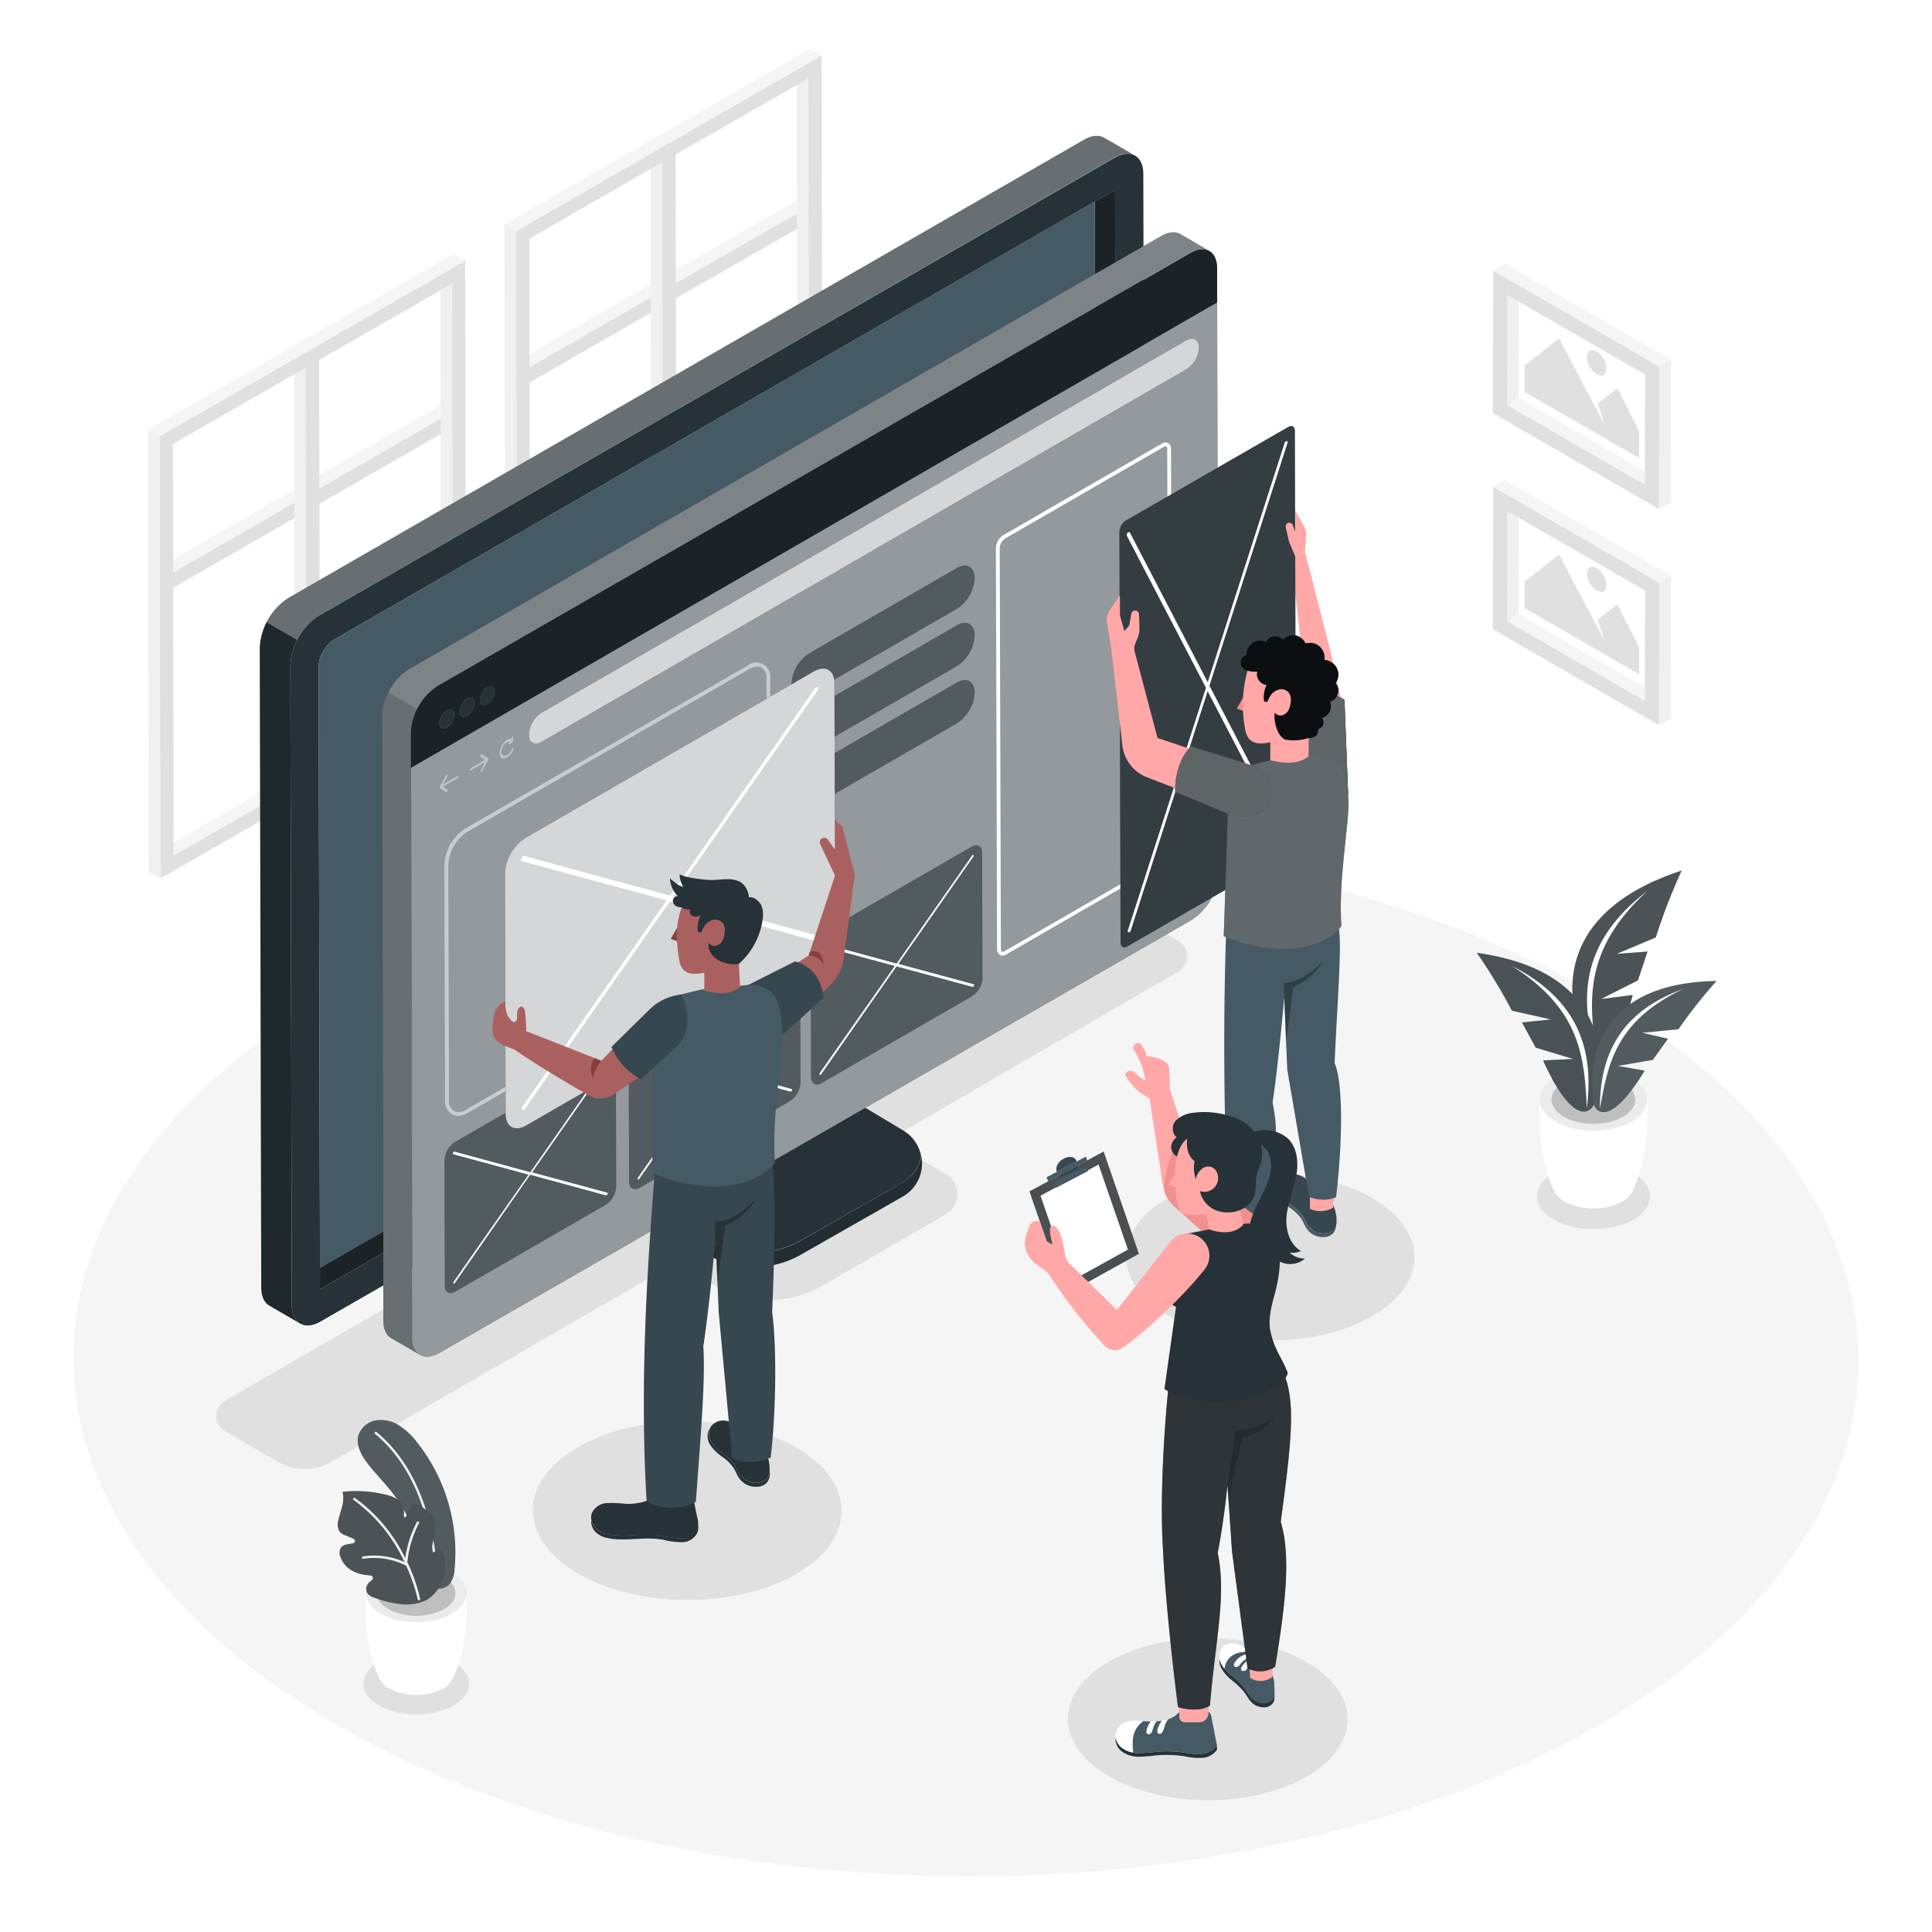 <svg class="animated" id="freepik_stories-insert-block" xmlns="http://www.w3.org/2000/svg" viewBox="0 0 500 500" version="1.1" xmlns:xlink="http://www.w3.org/1999/xlink" xmlns:svgjs="http://svgjs.com/svgjs"><style>svg#freepik_stories-insert-block:not(.animated) .animable {opacity: 0;}svg#freepik_stories-insert-block.animated #freepik--Window--inject-3 {animation: 1.5s Infinite  linear floating;animation-delay: 0s;}            @keyframes floating {                0% {                    opacity: 1;                    transform: translateY(0px);                }                50% {                    transform: translateY(-10px);                }                100% {                    opacity: 1;                    transform: translateY(0px);                }            }        </style><g id="freepik--Floor--inject-3" class="animable" style="transform-origin: 249.999px 351.778px;"><path d="M412.79,257.18c-90.49-52.25-236.74-52.25-326.65,0s-89.43,137,1.06,189.21,236.75,52.25,326.66,0S503.29,309.43,412.79,257.18Z" style="fill: rgb(245, 245, 245); transform-origin: 249.999px 351.778px;" id="elmtck838i6ic" class="animable"></path></g><g id="freepik--Shadows--inject-3" class="animable" style="transform-origin: 241.474px 349.846px;"><path d="M117.37,430.14c-5.36-3.1-14-3.1-19.35,0s-5.3,8.12.06,11.21,14,3.1,19.36,0S122.74,433.24,117.37,430.14Z" style="fill: rgb(224, 224, 224); transform-origin: 107.731px 435.743px;" id="elp0b8lri6xyh" class="animable"></path><path d="M304.92,243.48l-13.58-7.83a13.7,13.7,0,0,0-13.72,0l-75.33,43.66-6.65-3.83L141.11,307.4,147.4,311,58.23,362.51a4.57,4.57,0,0,0,0,7.92L72,378.35a13.71,13.71,0,0,0,13.74,0l89.12-51.54,10.41,6a27.47,27.47,0,0,0,27.44,0l32-18.49a6.11,6.11,0,0,0,0-10.58l-15-8.64,12.65-7.34,4.38-2.55,58.23-33.79A4.57,4.57,0,0,0,304.92,243.48Z" style="fill: rgb(224, 224, 224); transform-origin: 181.596px 307.002px;" id="elaxv800pio74" class="animable"></path><path d="M206,374.56c-15.65-9-40.95-9-56.5,0s-15.47,23.69.19,32.73,40.94,9,56.5,0S221.68,383.6,206,374.56Z" style="fill: rgb(224, 224, 224); transform-origin: 177.851px 390.933px;" id="elxmb25l9o1ha" class="animable"></path><path d="M338.08,430.09c-14.18-8.19-37.11-8.19-51.2,0s-14,21.46.17,29.65,37.11,8.19,51.2,0S352.26,438.28,338.08,430.09Z" style="fill: rgb(224, 224, 224); transform-origin: 312.567px 444.915px;" id="elgrtplfq8fmt" class="animable"></path><path d="M355.06,310c-14.62-8.44-38.25-8.44-52.77,0s-14.45,22.12.17,30.56,38.25,8.44,52.77,0S369.68,318.42,355.06,310Z" style="fill: rgb(224, 224, 224); transform-origin: 328.76px 325.28px;" id="elaj0gdlwnsa4" class="animable"></path><path d="M422.69,303.63c-5.74-3.31-15-3.31-20.71,0s-5.66,8.68.07,12,15,3.31,20.7,0S428.42,306.94,422.69,303.63Z" style="fill: rgb(224, 224, 224); transform-origin: 412.366px 309.632px;" id="elqpvspqijbtn" class="animable"></path></g><g id="freepik--Windows--inject-3" class="animable" style="transform-origin: 125.575px 119.985px;"><polygon points="117.13 106.59 114.15 104.86 82.58 123.01 82.58 126.47 117.13 106.59" style="fill: rgb(245, 245, 245); transform-origin: 99.855px 115.665px;" id="elq409an7iwo" class="animable"></polygon><polygon points="117.13 106.59 117.13 106.59 117.13 106.59 82.58 126.47 82.58 130.41 117.14 110.56 117.13 106.59" style="fill: rgb(224, 224, 224); transform-origin: 99.86px 118.5px;" id="elh2d7jbnfx96" class="animable"></polygon><g id="el4y3q47jp55s"><rect x="79.92" y="116.53" width="39.86" style="fill: rgb(224, 224, 224); transform-origin: 99.85px 116.53px; transform: rotate(-29.91deg);" class="animable" id="elv87jf5vhc4c"></rect></g><polygon points="79.3 128.33 76.31 126.6 44.74 144.75 44.74 148.21 79.3 128.33" style="fill: rgb(245, 245, 245); transform-origin: 62.02px 137.405px;" id="elwxy2o3h6g1k" class="animable"></polygon><polygon points="79.3 128.33 79.3 128.33 79.3 128.33 44.74 148.21 44.74 152.15 79.31 132.3 79.3 128.33" style="fill: rgb(224, 224, 224); transform-origin: 62.025px 140.24px;" id="eluw14pai5di" class="animable"></polygon><g id="el4etwsy30hee"><rect x="42.09" y="138.27" width="39.86" style="fill: rgb(224, 224, 224); transform-origin: 62.02px 138.27px; transform: rotate(-29.91deg);" class="animable" id="elylrwev6p02"></rect></g><polygon points="209.38 53.46 206.4 51.73 174.83 69.89 174.83 73.34 209.38 53.46" style="fill: rgb(245, 245, 245); transform-origin: 192.105px 62.535px;" id="el9gpnqha4cf" class="animable"></polygon><polygon points="209.38 53.46 209.38 53.46 209.38 53.46 174.83 73.34 174.83 77.28 209.39 57.43 209.38 53.46" style="fill: rgb(224, 224, 224); transform-origin: 192.11px 65.37px;" id="elyarf820hf9p" class="animable"></polygon><g id="elz3n5rdn3k99"><rect x="172.17" y="63.4" width="39.86" style="fill: rgb(224, 224, 224); transform-origin: 192.1px 63.4px; transform: rotate(-29.91deg);" class="animable" id="elfw2h2txtjn4"></rect></g><polygon points="171.55 75.2 168.56 73.47 137 91.63 137 95.08 171.55 75.2" style="fill: rgb(245, 245, 245); transform-origin: 154.275px 84.275px;" id="el6qnqqc85nyf" class="animable"></polygon><polygon points="171.55 75.2 171.55 75.2 171.55 75.2 137 95.08 137 99.03 171.56 79.17 171.55 75.2" style="fill: rgb(224, 224, 224); transform-origin: 154.28px 87.115px;" id="elowbuvcqcgf" class="animable"></polygon><g id="el9h4ilt5udfr"><rect x="134.34" y="85.14" width="39.86" style="fill: rgb(224, 224, 224); transform-origin: 154.27px 85.14px; transform: rotate(-29.91deg);" class="animable" id="ell6ilelunir"></rect></g><polygon points="116.96 73.42 113.98 71.68 114.15 178.21 117.14 179.94 116.96 73.42" style="fill: rgb(240, 240, 240); transform-origin: 115.56px 125.81px;" id="elwq0dcobg9eo" class="animable"></polygon><polygon points="117.14 179.94 114.15 178.21 79.77 197.94 82.75 199.68 117.14 179.94" style="fill: rgb(245, 245, 245); transform-origin: 98.455px 188.945px;" id="el7fmapll0t28" class="animable"></polygon><path d="M120.59,181.91l-41.26,23.7-.2-114.42,41.26-23.71ZM82.75,199.68l34.39-19.74L117,73.42,82.58,93.15l.17,106.53" style="fill: rgb(224, 224, 224); transform-origin: 99.86px 136.545px;" id="elypbgzxafqce" class="animable"></path><polygon points="120.39 67.48 117.4 65.75 76.14 89.45 79.13 91.19 120.39 67.48" style="fill: rgb(245, 245, 245); transform-origin: 98.265px 78.47px;" id="elab7tizqnke4" class="animable"></polygon><polygon points="79.13 91.19 76.14 89.45 76.34 203.88 79.33 205.61 79.13 91.19" style="fill: rgb(240, 240, 240); transform-origin: 77.735px 147.53px;" id="elaralwqrjzbj" class="animable"></polygon><polygon points="79.13 95.16 76.14 93.42 76.32 199.95 79.31 201.68 79.13 95.16" style="fill: rgb(240, 240, 240); transform-origin: 77.725px 147.55px;" id="elisunh1d5x5k" class="animable"></polygon><polygon points="79.31 201.68 76.32 199.95 41.93 219.68 44.92 221.42 79.31 201.68" style="fill: rgb(245, 245, 245); transform-origin: 60.62px 210.685px;" id="eldbtb2raimg7" class="animable"></polygon><path d="M82.75,203.65,41.5,227.35l-.2-114.42L82.56,89.22ZM44.92,221.42l34.39-19.74L79.13,95.16,44.75,114.89l.17,106.53" style="fill: rgb(224, 224, 224); transform-origin: 62.025px 158.285px;" id="elhkbc04glibq" class="animable"></path><polygon points="82.56 89.22 79.57 87.49 38.31 111.19 41.3 112.93 82.56 89.22" style="fill: rgb(245, 245, 245); transform-origin: 60.435px 100.21px;" id="elzt4sxo277kj" class="animable"></polygon><polygon points="41.3 112.93 38.31 111.19 38.51 225.62 41.49 227.35 41.3 112.93" style="fill: rgb(240, 240, 240); transform-origin: 39.9px 169.27px;" id="el7jbmy04udv" class="animable"></polygon><polygon points="209.21 20.29 206.23 18.55 206.4 125.08 209.39 126.81 209.21 20.29" style="fill: rgb(240, 240, 240); transform-origin: 207.81px 72.68px;" id="el0r7u59d2e23" class="animable"></polygon><polygon points="209.39 126.81 206.4 125.08 172.02 144.81 175 146.55 209.39 126.81" style="fill: rgb(245, 245, 245); transform-origin: 190.705px 135.815px;" id="elxahq8qd0dir" class="animable"></polygon><path d="M212.84,128.78l-41.26,23.7-.2-114.42,41.26-23.71ZM175,146.55l34.39-19.74-.18-106.52L174.83,40,175,146.55" style="fill: rgb(224, 224, 224); transform-origin: 192.11px 83.415px;" id="elon6locsd0t" class="animable"></path><polygon points="212.64 14.35 209.65 12.62 168.39 36.32 171.38 38.06 212.64 14.35" style="fill: rgb(245, 245, 245); transform-origin: 190.515px 25.34px;" id="elfr0fgh5cmq" class="animable"></polygon><polygon points="171.38 38.06 168.39 36.32 168.59 150.75 171.58 152.48 171.38 38.06" style="fill: rgb(240, 240, 240); transform-origin: 169.985px 94.4px;" id="elj8gu9o2d2ym" class="animable"></polygon><polygon points="171.38 42.03 168.39 40.29 168.57 146.82 171.56 148.55 171.38 42.03" style="fill: rgb(240, 240, 240); transform-origin: 169.975px 94.42px;" id="ell0sib5ny6fr" class="animable"></polygon><polygon points="171.56 148.55 168.57 146.82 134.18 166.56 137.17 168.29 171.56 148.55" style="fill: rgb(245, 245, 245); transform-origin: 152.87px 157.555px;" id="elzf4q9xb5otd" class="animable"></polygon><path d="M175,150.52l-41.25,23.7-.2-114.42,41.26-23.71Zm-37.83,17.77,34.39-19.74L171.38,42,137,61.77l.17,106.52" style="fill: rgb(224, 224, 224); transform-origin: 154.275px 105.155px;" id="elbhbbehxdrqt" class="animable"></path><polygon points="174.81 36.09 171.82 34.36 130.56 58.06 133.55 59.8 174.81 36.09" style="fill: rgb(245, 245, 245); transform-origin: 152.685px 47.08px;" id="elvhucnus860d" class="animable"></polygon><polygon points="133.55 59.8 130.56 58.06 130.76 172.49 133.75 174.22 133.55 59.8" style="fill: rgb(240, 240, 240); transform-origin: 132.155px 116.14px;" id="elvpgg6q5fn1l" class="animable"></polygon></g><g id="freepik--Pictures--inject-3" class="animable" style="transform-origin: 409.405px 127.97px;"><polygon points="393.1 134.01 425.78 152.88 425.71 177.87 393.02 158.99 393.1 134.01" style="fill: none; transform-origin: 409.4px 155.94px;" id="elyqtj47ogdjh" class="animable"></polygon><polygon points="393.1 134.01 393.02 158.99 390 160.75 390.08 132.27 393.1 134.01" style="fill: rgb(240, 240, 240); transform-origin: 391.55px 146.51px;" id="elz8zx453fq1e" class="animable"></polygon><polygon points="425.71 177.87 425.7 181.37 390 160.75 393.02 158.99 425.71 177.87" style="fill: rgb(245, 245, 245); transform-origin: 407.855px 170.18px;" id="el84iwmssts3" class="animable"></polygon><path d="M386.33,162.84l43,24.84.1-36.88-43-24.84Zm3.67-2.09.08-28.48,3,1.74,32.68,18.87-.07,25v3.51Z" style="fill: rgb(224, 224, 224); transform-origin: 407.88px 156.82px;" id="elivkwtene7q" class="animable"></path><polygon points="386.43 125.96 389.46 124.2 432.48 149.04 429.45 150.8 386.43 125.96" style="fill: rgb(245, 245, 245); transform-origin: 409.455px 137.5px;" id="elmfviipjgrd" class="animable"></polygon><polygon points="432.48 149.04 432.38 185.92 429.35 187.68 429.45 150.8 432.48 149.04" style="fill: rgb(240, 240, 240); transform-origin: 430.915px 168.36px;" id="elsjfdzgklcw" class="animable"></polygon><polygon points="393.1 78.07 425.78 96.94 425.71 121.93 393.02 103.05 393.1 78.07" style="fill: none; transform-origin: 409.4px 100px;" id="elo5twoqamwr" class="animable"></polygon><polygon points="393.1 78.07 393.02 103.05 390 104.81 390.08 76.33 393.1 78.07" style="fill: rgb(240, 240, 240); transform-origin: 391.55px 90.57px;" id="elrppf4wa0ui" class="animable"></polygon><polygon points="425.71 121.93 425.7 125.43 390 104.81 393.02 103.05 425.71 121.93" style="fill: rgb(245, 245, 245); transform-origin: 407.855px 114.24px;" id="el2apdl9zf1pm" class="animable"></polygon><path d="M386.33,106.9l43,24.84.1-36.88L386.43,70Zm3.67-2.09.08-28.48,3,1.74,32.68,18.87-.07,25v3.5Z" style="fill: rgb(224, 224, 224); transform-origin: 407.88px 100.87px;" id="eld3axtoxmrmw" class="animable"></path><polygon points="386.43 70.02 389.46 68.26 432.48 93.1 429.45 94.86 386.43 70.02" style="fill: rgb(245, 245, 245); transform-origin: 409.455px 81.56px;" id="elkcg8tgam6e" class="animable"></polygon><polygon points="432.48 93.1 432.38 129.99 429.35 131.74 429.45 94.86 432.48 93.1" style="fill: rgb(240, 240, 240); transform-origin: 430.915px 112.42px;" id="el6jgt5zfpnc4" class="animable"></polygon><polygon points="403.48 143.5 394.57 150.51 394.55 157.37 424.2 174.49 424.22 167.63 418.57 156.41 413.49 160.35 415.29 165.92 412.68 160.97 403.48 143.5" style="fill: rgb(224, 224, 224); transform-origin: 409.385px 158.995px;" id="elpkr4wfwwfg" class="animable"></polygon><path d="M413.22,147c-1.39-.8-2.53-.16-2.53,1.45a5.55,5.55,0,0,0,2.51,4.36c1.4.8,2.54.16,2.54-1.45A5.56,5.56,0,0,0,413.22,147Z" style="fill: rgb(224, 224, 224); transform-origin: 413.215px 149.905px;" id="el0iu9nqr5k1l4" class="animable"></path><polygon points="403.48 87.56 394.57 94.58 394.55 101.43 424.2 118.55 424.22 111.69 418.57 100.47 413.49 104.41 415.29 109.98 412.68 105.03 403.48 87.56" style="fill: rgb(224, 224, 224); transform-origin: 409.385px 103.055px;" id="el88x94r1ezj9" class="animable"></polygon><path d="M413.22,91c-1.39-.8-2.53-.16-2.53,1.45a5.55,5.55,0,0,0,2.51,4.36c1.4.81,2.54.16,2.54-1.45A5.56,5.56,0,0,0,413.22,91Z" style="fill: rgb(224, 224, 224); transform-origin: 413.215px 93.907px;" id="elkexgecez38m" class="animable"></path></g><g id="freepik--Device--inject-3" class="animable" style="transform-origin: 181.745px 189.096px;"><path d="M233.59,306l-26.12,14.94a24.76,24.76,0,0,1-24.66,0l-19.38-11.17a7.41,7.41,0,0,1-3.72-6.42l0-13.22-4,2.33V303.9a8.66,8.66,0,0,0,4.34,7.51l23,13.26a24.36,24.36,0,0,0,24.28,0l26.31-15a9.86,9.86,0,0,0,4.8-10.44A9.76,9.76,0,0,1,233.59,306Z" style="fill: #263238; transform-origin: 197.165px 309.02px;" id="el6wdjdn99eta" class="animable"></path><g id="elzm8dy6bo13"><path d="M233.59,306l-26.12,14.94a24.76,24.76,0,0,1-24.66,0l-19.38-11.17a7.41,7.41,0,0,1-3.72-6.42l0-13.22-4,2.33V303.9a8.66,8.66,0,0,0,4.34,7.51l23,13.26a24.36,24.36,0,0,0,24.28,0l26.31-15a9.86,9.86,0,0,0,4.8-10.44A9.76,9.76,0,0,1,233.59,306Z" style="opacity: 0.1; transform-origin: 197.165px 309.02px;" class="animable" id="eljtgokngidn"></path></g><path d="M163.43,309.72l19.38,11.17a24.76,24.76,0,0,0,24.66,0L233.59,306a9.76,9.76,0,0,0,4.8-6.77,9.78,9.78,0,0,0-4.62-6.65l-21.43-12.85a8.68,8.68,0,0,1-4.21-7.44V262.07l-48.44,28,0,13.22A7.41,7.41,0,0,0,163.43,309.72Z" style="fill: #263238; transform-origin: 199.04px 293.124px;" id="elyo3uu81ejdo" class="animable"></path><g id="el303tg1hc0oh"><path d="M163.43,309.72a7.41,7.41,0,0,1-3.72-6.42l0-13.22-4,2.33V303.9a8.66,8.66,0,0,0,4.34,7.51l8.16,4.71v-3.68Z" style="opacity: 0.4; transform-origin: 161.96px 303.1px;" class="animable" id="elr102mv8l52"></path></g><g id="els3xslvsxqb"><path d="M163.43,309.72l4.72,2.72h0l50.57-28.9-6.38-3.82a8.68,8.68,0,0,1-4.21-7.44V262.07l-48.44,28,0,13.22A7.41,7.41,0,0,0,163.43,309.72Z" style="opacity: 0.3; transform-origin: 189.205px 287.255px;" class="animable" id="el2l6e2o7ylmv"></path></g><path d="M77.82,342.63h0l-.06,0Z" style="fill: rgb(255, 168, 167); transform-origin: 77.79px 342.63px;" id="eluo5ekod20ui" class="animable"></path><path d="M75.52,337.81l-.37-165.66a16.27,16.27,0,0,1,7.39-12.8L288.45,40.77c2-1.17,3.88-1.29,5.22-.54l-7.75-4.49h0c-1.36-.86-3.27-.79-5.39.43L74.62,154.76a16.33,16.33,0,0,0-7.39,12.8l.38,165.65c0,2.22.75,3.81,2,4.62h0a3.38,3.38,0,0,0,.41.24l7.65,4.45C76.34,341.75,75.53,340.12,75.52,337.81Z" style="fill: #263238; transform-origin: 180.45px 188.842px;" id="elmt7jc20zcks" class="animable"></path><g id="elz4rguam09a"><path d="M285.92,35.74h0c-1.36-.86-3.27-.79-5.39.43L74.62,154.76A15.58,15.58,0,0,0,69,161.07l7.92,4.58a15.54,15.54,0,0,1,5.66-6.3L288.45,40.77c2-1.17,3.88-1.29,5.22-.54Z" style="fill: rgb(255, 255, 255); opacity: 0.3; transform-origin: 181.335px 100.407px;" class="animable" id="elh6svg9xmce5"></path></g><g id="elnkv27cdio6"><path d="M67.23,167.56l.38,165.65c0,2.22.75,3.81,2,4.62h0a3.38,3.38,0,0,0,.41.24l7.65,4.45c-1.31-.78-2.12-2.41-2.13-4.72l-.37-165.66a14.57,14.57,0,0,1,1.73-6.5L69,161.07A14.66,14.66,0,0,0,67.23,167.56Z" style="opacity: 0.2; transform-origin: 72.45px 251.795px;" class="animable" id="el1onkje15ucd"></path></g><path d="M293.76,40.28l0,0,0,0Z" style="fill: rgb(255, 168, 167); transform-origin: 293.76px 40.28px;" id="el8naypx8nt6e" class="animable"></path><path d="M295.89,45c0-2.31-.82-3.94-2.13-4.72l0,0-.05,0c-1.34-.75-3.19-.63-5.22.54L82.54,159.35a16.27,16.27,0,0,0-7.39,12.8l.37,165.66c0,2.31.82,3.94,2.13,4.72a.41.41,0,0,0,.11.07l.06,0c1.33.7,3.14.57,5.14-.59L288.87,223.47a16.33,16.33,0,0,0,7.39-12.8ZM285.21,217.13,82.83,333.67l-.37-161.54a9.23,9.23,0,0,1,3.74-6.44L288.58,49.15l.36,161.54A9.19,9.19,0,0,1,285.21,217.13Z" style="fill: #263238; transform-origin: 185.705px 191.419px;" id="el9rn8l23ti7" class="animable"></path><path d="M288.58,49.15l-5.24,3,.35,156a9.19,9.19,0,0,1-3.73,6.44L82.81,328.09l0,5.58L285.21,217.13a9.19,9.19,0,0,0,3.73-6.44Z" style="fill: #263238; transform-origin: 185.875px 191.41px;" id="eljv4npspifm8" class="animable"></path><g id="elkgdrnshvhhn"><path d="M288.58,49.15l-5.24,3,.35,156a9.19,9.19,0,0,1-3.73,6.44L82.81,328.09l0,5.58L285.21,217.13a9.19,9.19,0,0,0,3.73-6.44Z" style="opacity: 0.3; transform-origin: 185.875px 191.41px;" class="animable" id="elpgjxpfjudb"></path></g><path d="M283.69,208.13l-.35-156L86.2,165.69a9.23,9.23,0,0,0-3.74,6.44l.35,156L280,214.57A9.19,9.19,0,0,0,283.69,208.13Z" style="fill: rgb(69, 90, 100); transform-origin: 183.075px 190.13px;" id="elhm7lbizbrb6" class="animable"></path></g><g id="freepik--Window--inject-3" class="animable" style="transform-origin: 207.12px 205.623px;"><path d="M106.72,346.18l-.35-156.57a15.39,15.39,0,0,1,7-12.1L308,65.43c1.93-1.11,3.67-1.22,4.94-.51l-7.33-4.25h0c-1.28-.81-3.08-.75-5.09.41L105.87,173.17a15.36,15.36,0,0,0-7,12.1l.35,156.57c0,2.09.71,3.59,1.86,4.37h0l.39.23,7.23,4.21C107.49,349.91,106.73,348.36,106.72,346.18Z" style="fill: #263238; transform-origin: 205.905px 205.388px;" id="elungz7uaw2hj" class="animable"></path><g id="ely66k9coiyo"><path d="M305.58,60.67h0c-1.28-.81-3.08-.75-5.09.41L105.87,173.17a14.69,14.69,0,0,0-5.35,6l7.49,4.33a14.64,14.64,0,0,1,5.34-6L308,65.43c1.93-1.11,3.67-1.22,4.94-.51Z" style="fill: rgb(255, 255, 255); opacity: 0.4; transform-origin: 206.73px 121.813px;" class="animable" id="elhyoa0ha5j4k"></path></g><g id="elerlahs239qb"><path d="M98.89,185.27l.35,156.57c0,2.09.71,3.59,1.86,4.37h0l.39.23,7.23,4.21c-1.24-.74-2-2.29-2-4.47l-.35-156.57a13.68,13.68,0,0,1,1.64-6.15l-7.49-4.33A13.75,13.75,0,0,0,98.89,185.27Z" style="fill: rgb(255, 255, 255); opacity: 0.3; transform-origin: 103.805px 264.89px;" class="animable" id="el70zbl3jasbj"></path></g><path d="M106.39,198.68l.33,147.5c0,2.18.77,3.73,2,4.47l.11.06,0,0c1.27.67,3,.54,4.86-.55L308.37,238.11a15.43,15.43,0,0,0,7-12.1L315,78.27Z" style="fill: #263238; transform-origin: 210.88px 214.695px;" id="elfa4gq3r8k2p" class="animable"></path><g id="eleuwbk5dczf"><path d="M106.39,198.68l.33,147.5c0,2.18.77,3.73,2,4.47l.11.06,0,0c1.27.67,3,.54,4.86-.55L308.37,238.11a15.43,15.43,0,0,0,7-12.1L315,78.27Z" style="fill: rgb(255, 255, 255); opacity: 0.5; transform-origin: 210.88px 214.695px;" class="animable" id="elnc2u5fz074c"></path></g><path d="M307,88.08c1.8-1,3.28-.2,3.28,1.87A7.16,7.16,0,0,1,307,95.6L140.14,192c-1.8,1-3.27.21-3.28-1.87a7.23,7.23,0,0,1,3.26-5.65Z" style="fill: #263238; transform-origin: 223.57px 140.041px;" id="elaff7fdy185m" class="animable"></path><g id="elg3jz7rwe7ga"><g style="opacity: 0.8; transform-origin: 223.57px 140.041px;" class="animable" id="elcv1k7ena4o"><path d="M307,88.08c1.8-1,3.28-.2,3.28,1.87A7.16,7.16,0,0,1,307,95.6L140.14,192c-1.8,1-3.27.21-3.28-1.87a7.23,7.23,0,0,1,3.26-5.65Z" style="fill: rgb(255, 255, 255); transform-origin: 223.57px 140.041px;" id="el814g0r8cmey" class="animable"></path></g></g><path d="M115.62,200.37a.22.22,0,0,1,.22,0c.13.06.14.3,0,.52l-1.06,1.94,3.56-2.06c.18-.1.33,0,.33.19a.7.7,0,0,1-.33.57l-3.55,2.06,1.06.71c.12.08.11.33,0,.55a.58.58,0,0,1-.22.22.2.2,0,0,1-.24,0L113.82,204a.19.19,0,0,1-.07-.08.5.5,0,0,1,0-.12.68.68,0,0,1,0-.14l.06-.16,1.56-2.87A.7.7,0,0,1,115.62,200.37Z" style="fill: #263238; transform-origin: 116.208px 202.725px;" id="el7uch7m0qrja" class="animable"></path><path d="M124.6,195.18a.24.24,0,0,1,.24,0l1.57,1.06a.16.16,0,0,1,.06.08.31.31,0,0,1,0,.13.78.78,0,0,1,0,.14l-.06.15-1.57,2.87a.64.64,0,0,1-.24.27.26.26,0,0,1-.22,0c-.13-.07-.14-.3,0-.53l1-1.94-3.55,2.06c-.18.1-.33,0-.33-.19a.73.73,0,0,1,.32-.57l3.56-2.05-1.06-.72c-.12-.08-.11-.32,0-.54A.7.7,0,0,1,124.6,195.18Z" style="fill: #263238; transform-origin: 123.988px 197.526px;" id="elmr0wj1lsvw" class="animable"></path><path d="M131.17,191.39a1.68,1.68,0,0,1,1.09-.27.74.74,0,0,1,.33-.51h0c.18-.09.32,0,.32.21l0,.84a.74.74,0,0,1-.32.55l-.71.45h0c-.17.1-.32,0-.32-.17a.67.67,0,0,1,.24-.52,1.21,1.21,0,0,0-.59.18,3,3,0,0,0-1.37,2.38c0,.87.62,1.23,1.38.79a3,3,0,0,0,1.21-1.53.67.67,0,0,1,.29-.36.33.33,0,0,1,.16,0c.16,0,.22.2.13.44a4.45,4.45,0,0,1-1.79,2.25c-1.12.65-2,.13-2-1.16A4.47,4.47,0,0,1,131.17,191.39Z" style="fill: #263238; transform-origin: 131.136px 193.488px;" id="elfdzeyxdmklg" class="animable"></path><g id="elyhn6lakji3"><g style="opacity: 0.7; transform-origin: 123.399px 197.843px;" class="animable" id="eleytvxtwmvu"><path d="M115.62,200.37a.22.22,0,0,1,.22,0c.13.06.14.3,0,.52l-1.06,1.94,3.56-2.06c.18-.1.33,0,.33.19a.7.7,0,0,1-.33.57l-3.55,2.06,1.06.71c.12.08.11.33,0,.55a.58.58,0,0,1-.22.22.2.2,0,0,1-.24,0L113.82,204a.19.19,0,0,1-.07-.08.5.5,0,0,1,0-.12.68.68,0,0,1,0-.14l.06-.16,1.56-2.87A.7.7,0,0,1,115.62,200.37Z" style="fill: rgb(255, 255, 255); transform-origin: 116.208px 202.725px;" id="el3hwljgchina" class="animable"></path><path d="M124.6,195.18a.24.24,0,0,1,.24,0l1.57,1.06a.16.16,0,0,1,.06.08.31.31,0,0,1,0,.13.78.78,0,0,1,0,.14l-.06.15-1.57,2.87a.64.64,0,0,1-.24.27.26.26,0,0,1-.22,0c-.13-.07-.14-.3,0-.53l1-1.94-3.55,2.06c-.18.1-.33,0-.33-.19a.73.73,0,0,1,.32-.57l3.56-2.05-1.06-.72c-.12-.08-.11-.32,0-.54A.7.7,0,0,1,124.6,195.18Z" style="fill: rgb(255, 255, 255); transform-origin: 123.988px 197.526px;" id="el0jikigua46xi" class="animable"></path><path d="M131.17,191.39a1.68,1.68,0,0,1,1.09-.27.74.74,0,0,1,.33-.51h0c.18-.09.32,0,.32.21l0,.84a.74.74,0,0,1-.32.55l-.71.45h0c-.17.1-.32,0-.32-.17a.67.67,0,0,1,.24-.52,1.21,1.21,0,0,0-.59.18,3,3,0,0,0-1.37,2.38c0,.87.62,1.23,1.38.79a3,3,0,0,0,1.21-1.53.67.67,0,0,1,.29-.36.33.33,0,0,1,.16,0c.16,0,.22.2.13.44a4.45,4.45,0,0,1-1.79,2.25c-1.12.65-2,.13-2-1.16A4.47,4.47,0,0,1,131.17,191.39Z" style="fill: rgb(255, 255, 255); transform-origin: 131.136px 193.488px;" id="elvdc54yag4d" class="animable"></path></g></g><g id="elhe9urtrbuaj"><g style="opacity: 0.5; transform-origin: 157.245px 230.125px;" class="animable" id="elzpolh9tqmxd"><path d="M118.55,288.79a3.16,3.16,0,0,1-1.59-.41,4.09,4.09,0,0,1-1.77-3.75L115,223.79a11.92,11.92,0,0,1,5.4-9.35l73-42.14a3.64,3.64,0,0,1,5.92,3.38l.17,60.84a11.9,11.9,0,0,1-5.4,9.35l-73,42.14A5.13,5.13,0,0,1,118.55,288.79ZM196,172.51a4.21,4.21,0,0,0-2.07.64l-73,42.14a10.82,10.82,0,0,0-4.91,8.5l.18,60.84a3.11,3.11,0,0,0,1.27,2.89,3.16,3.16,0,0,0,3.17-.36l73-42.14a10.87,10.87,0,0,0,4.91-8.49l-.18-60.85a3.12,3.12,0,0,0-1.27-2.89A2.12,2.12,0,0,0,196,172.51Z" style="fill: rgb(255, 255, 255); transform-origin: 157.245px 230.125px;" id="elohz7mcft8i9" class="animable"></path></g></g><path d="M259.45,247.31a1.43,1.43,0,0,1-.68-.17,1.67,1.67,0,0,1-.73-1.5l-.3-103.84a4.14,4.14,0,0,1,1.91-3.3l41-23.68a1.5,1.5,0,0,1,2.41,1.38L303.36,220a4.13,4.13,0,0,1-1.9,3.3l-41,23.68A2,2,0,0,1,259.45,247.31Zm41.46-132.07.24.43-41,23.68a3.16,3.16,0,0,0-1.42,2.45l.3,103.84a.75.75,0,0,0,.24.65.78.78,0,0,0,.69-.12l41-23.68a3.19,3.19,0,0,0,1.41-2.45l-.29-103.84c0-.32-.09-.56-.25-.65a.75.75,0,0,0-.69.12Z" style="fill: rgb(255, 255, 255); transform-origin: 280.55px 180.906px;" id="el9dbnzsjlk2q" class="animable"></path><path d="M156.63,273.1c1.52-.87,2.75-.17,2.76,1.58l.09,32.39a6.05,6.05,0,0,1-2.74,4.75l-38.87,22.44c-1.52.88-2.75.17-2.76-1.57l-.09-32.4a6.05,6.05,0,0,1,2.74-4.75Z" style="fill: #263238; transform-origin: 137.25px 303.682px;" id="el2ckwmptyl2h" class="animable"></path><g id="elnninomatlog"><g style="opacity: 0.2; transform-origin: 137.25px 303.682px;" class="animable" id="elddx4skazqci"><path d="M156.63,273.1c1.52-.87,2.75-.17,2.76,1.58l.09,32.39a6.05,6.05,0,0,1-2.74,4.75l-38.87,22.44c-1.52.88-2.75.17-2.76-1.57l-.09-32.4a6.05,6.05,0,0,1,2.74-4.75Z" style="fill: rgb(255, 255, 255); transform-origin: 137.25px 303.682px;" id="eloaetrnx9nsn" class="animable"></path></g></g><path d="M156.92,275.23a.18.18,0,0,1,.22,0c.09.08.06.3-.06.47l-19.37,27.7,19.47,5.28c.12,0,.15.22,0,.41a.52.52,0,0,1-.22.26.23.23,0,0,1-.16,0l-19.6-5.32L117.74,332a.61.61,0,0,1-.16.16.19.19,0,0,1-.22,0,.41.41,0,0,1,.06-.48L136.79,304l-19.47-5.28c-.12,0-.15-.22-.06-.41a.65.65,0,0,1,.22-.26.27.27,0,0,1,.17,0l19.6,5.32,19.5-27.9A.64.64,0,0,1,156.92,275.23Z" style="fill: rgb(255, 255, 255); transform-origin: 137.245px 303.694px;" id="eleu0jo5ouwj" class="animable"></path><path d="M204.32,246.24c1.52-.87,2.76-.17,2.76,1.58l.09,32.39a6,6,0,0,1-2.74,4.75L165.57,307.4c-1.52.88-2.76.17-2.76-1.57l-.1-32.4a6.06,6.06,0,0,1,2.75-4.75Z" style="fill: #263238; transform-origin: 184.94px 276.822px;" id="elbmb4km0g3pf" class="animable"></path><g id="els73jl6idxem"><g style="opacity: 0.2; transform-origin: 184.94px 276.822px;" class="animable" id="el0b9gdzrebcy"><path d="M204.32,246.24c1.52-.87,2.76-.17,2.76,1.58l.09,32.39a6,6,0,0,1-2.74,4.75L165.57,307.4c-1.52.88-2.76.17-2.76-1.57l-.1-32.4a6.06,6.06,0,0,1,2.75-4.75Z" style="fill: rgb(255, 255, 255); transform-origin: 184.94px 276.822px;" id="el8z1i4n4gwzo" class="animable"></path></g></g><path d="M204.61,248.37c.09,0,.17-.05.22,0a.42.42,0,0,1-.05.48l-19.37,27.7,19.46,5.28c.12,0,.15.22.06.41a.65.65,0,0,1-.22.26.27.27,0,0,1-.17,0l-19.6-5.32-19.5,27.9a.64.64,0,0,1-.17.16.2.2,0,0,1-.22,0c-.09-.09-.06-.31.06-.48l19.37-27.7L165,271.81c-.13,0-.15-.22-.06-.41a.52.52,0,0,1,.22-.26.24.24,0,0,1,.16,0l19.6,5.32,19.51-27.9A.61.61,0,0,1,204.61,248.37Z" style="fill: rgb(255, 255, 255); transform-origin: 184.934px 276.81px;" id="elzu46luo6m8" class="animable"></path><path d="M251.42,219.14c1.52-.88,2.75-.18,2.75,1.57l.1,32.4a6,6,0,0,1-2.75,4.74l-38.86,22.44c-1.52.88-2.75.17-2.76-1.57l-.09-32.4a6,6,0,0,1,2.74-4.75Z" style="fill: #263238; transform-origin: 232.04px 249.714px;" id="el3xuoisscowp" class="animable"></path><g id="elewx3jca41v7"><g style="opacity: 0.2; transform-origin: 232.04px 249.714px;" class="animable" id="elxwwydq215s"><path d="M251.42,219.14c1.52-.88,2.75-.18,2.75,1.57l.1,32.4a6,6,0,0,1-2.75,4.74l-38.86,22.44c-1.52.88-2.75.17-2.76-1.57l-.09-32.4a6,6,0,0,1,2.74-4.75Z" style="fill: rgb(255, 255, 255); transform-origin: 232.04px 249.714px;" id="elr8pl2qre0l8" class="animable"></path></g></g><path d="M251.71,221.27a.18.18,0,0,1,.22,0c.09.09.06.3-.06.47L232.5,249.45,252,254.73c.13,0,.15.21.06.41a.54.54,0,0,1-.22.25.24.24,0,0,1-.16,0L232,250.11,212.53,278a.49.49,0,0,1-.16.16.18.18,0,0,1-.22,0c-.09-.09-.07-.3,0-.48L231.57,250l-19.46-5.28c-.12,0-.15-.22-.06-.41a.64.64,0,0,1,.22-.26.27.27,0,0,1,.17,0l19.6,5.32,19.5-27.9A.47.47,0,0,1,251.71,221.27Z" style="fill: rgb(255, 255, 255); transform-origin: 232.056px 249.715px;" id="elx6ppebd9bx" class="animable"></path><path d="M247.64,147c2.54-1.46,4.6-.29,4.61,2.63a10.1,10.1,0,0,1-4.58,7.92l-38.24,22.07c-2.53,1.47-4.59.3-4.6-2.62a10.08,10.08,0,0,1,4.57-7.92Z" style="fill: #263238; transform-origin: 228.54px 163.313px;" id="ellt1m9eb2yb" class="animable"></path><g id="eli3q9u8a2eg9"><g style="opacity: 0.2; transform-origin: 228.54px 163.313px;" class="animable" id="el8eh3ajdjy9x"><path d="M247.64,147c2.54-1.46,4.6-.29,4.61,2.63a10.1,10.1,0,0,1-4.58,7.92l-38.24,22.07c-2.53,1.47-4.59.3-4.6-2.62a10.08,10.08,0,0,1,4.57-7.92Z" style="fill: rgb(255, 255, 255); transform-origin: 228.54px 163.313px;" id="elbdxn2kxto85" class="animable"></path></g></g><path d="M247.64,161.83c2.54-1.46,4.6-.29,4.61,2.63a10.09,10.09,0,0,1-4.58,7.92l-38.24,22.08c-2.53,1.46-4.59.29-4.6-2.63a10.08,10.08,0,0,1,4.57-7.92Z" style="fill: #263238; transform-origin: 228.54px 178.145px;" id="eltdes1pipsxe" class="animable"></path><g id="el29rr8mf16fh"><g style="opacity: 0.2; transform-origin: 228.54px 178.145px;" class="animable" id="el4fimc57bn9s"><path d="M247.64,161.83c2.54-1.46,4.6-.29,4.61,2.63a10.09,10.09,0,0,1-4.58,7.92l-38.24,22.08c-2.53,1.46-4.59.29-4.6-2.63a10.08,10.08,0,0,1,4.57-7.92Z" style="fill: rgb(255, 255, 255); transform-origin: 228.54px 178.145px;" id="elwny0qs8op7" class="animable"></path></g></g><path d="M247.64,176.63c2.54-1.46,4.6-.28,4.61,2.63a10.09,10.09,0,0,1-4.58,7.92l-38.24,22.08c-2.53,1.46-4.59.29-4.6-2.63a10.08,10.08,0,0,1,4.57-7.92Z" style="fill: #263238; transform-origin: 228.54px 192.946px;" id="elpx997vakp4" class="animable"></path><g id="el0p5xnf2ljea9"><g style="opacity: 0.2; transform-origin: 228.54px 192.946px;" class="animable" id="elb0oobv0yg4e"><path d="M247.64,176.63c2.54-1.46,4.6-.28,4.61,2.63a10.09,10.09,0,0,1-4.58,7.92l-38.24,22.08c-2.53,1.46-4.59.29-4.6-2.63a10.08,10.08,0,0,1,4.57-7.92Z" style="fill: rgb(255, 255, 255); transform-origin: 228.54px 192.946px;" id="elsma3vtbqafl" class="animable"></path></g></g><path d="M315,69.44c0-2.19-.77-3.73-2-4.47l0,0,0,0c-1.27-.71-3-.6-4.94.51L113.35,177.51a15.39,15.39,0,0,0-7,12.1l0,9.07L315,78.27Z" style="fill: #263238; transform-origin: 210.675px 131.601px;" id="elgb7u3lmqwut" class="animable"></path><g id="elvu57wwp9pcc"><path d="M315,69.44c0-2.19-.77-3.73-2-4.47l0,0,0,0c-1.27-.71-3-.6-4.94.51L113.35,177.51a15.39,15.39,0,0,0-7,12.1l0,9.07L315,78.27Z" style="opacity: 0.3; transform-origin: 210.675px 131.601px;" class="animable" id="el10qtdmt975e"></path></g><g id="elbh2f3uqoawi"><g style="opacity: 0.5; transform-origin: 120.86px 183.035px;" class="animable" id="eljh8lruv6dln"><path d="M115.63,183.85c1.06-.61,1.92-.12,1.92,1.09a4.18,4.18,0,0,1-1.9,3.3c-1.06.61-1.92.12-1.92-1.09A4.22,4.22,0,0,1,115.63,183.85Z" style="fill: rgb(255, 255, 255); transform-origin: 115.64px 186.045px;" id="elsd4dapppsb9" class="animable"></path><path d="M120.85,180.84c1.06-.61,1.92-.12,1.92,1.09a4.22,4.22,0,0,1-1.9,3.3c-1.06.61-1.92.12-1.92-1.09A4.22,4.22,0,0,1,120.85,180.84Z" style="fill: rgb(255, 255, 255); transform-origin: 120.86px 183.035px;" id="elluw0tkg24gn" class="animable"></path><path d="M126.07,177.83c1.06-.61,1.92-.12,1.92,1.09a4.22,4.22,0,0,1-1.9,3.3c-1.06.61-1.92.12-1.92-1.1A4.19,4.19,0,0,1,126.07,177.83Z" style="fill: rgb(255, 255, 255); transform-origin: 126.08px 180.025px;" id="elbyr7gcdw2f7" class="animable"></path></g></g><path d="M115.63,183.85c1.06-.61,1.92-.12,1.92,1.09a4.18,4.18,0,0,1-1.9,3.3c-1.06.61-1.92.12-1.92-1.09A4.22,4.22,0,0,1,115.63,183.85Z" style="fill: #263238; transform-origin: 115.64px 186.045px;" id="elrj40cgwwlm" class="animable"></path><path d="M120.85,180.84c1.06-.61,1.92-.12,1.92,1.09a4.22,4.22,0,0,1-1.9,3.3c-1.06.61-1.92.12-1.92-1.09A4.22,4.22,0,0,1,120.85,180.84Z" style="fill: #263238; transform-origin: 120.86px 183.035px;" id="el6zhschljcvo" class="animable"></path><path d="M126.07,177.83c1.06-.61,1.92-.12,1.92,1.09a4.22,4.22,0,0,1-1.9,3.3c-1.06.61-1.92.12-1.92-1.1A4.19,4.19,0,0,1,126.07,177.83Z" style="fill: #263238; transform-origin: 126.08px 180.025px;" id="elnqijjfisjbh" class="animable"></path></g><g id="freepik--Plants--inject-3" class="animable" style="transform-origin: 265.814px 331.994px;"><path d="M120.71,412.32l-13,.38-13-.38c-.56,8.77,1.15,17.71,3.51,22.07h0a6,6,0,0,0,2.57,2.62,15.25,15.25,0,0,0,13.83,0,5.75,5.75,0,0,0,2.57-2.69C119.58,429.94,121.27,421.05,120.71,412.32Z" style="fill: rgb(255, 255, 255); transform-origin: 107.71px 425.494px;" id="elkrlo76kco6" class="animable"></path><path d="M116.88,407c5.09,2.94,5.11,7.7.06,10.64s-13.28,2.94-18.37,0-5.11-7.7,0-10.64S111.79,404.07,116.88,407Z" style="fill: rgb(235, 235, 235); transform-origin: 107.729px 412.322px;" id="el618lyi1wb7c" class="animable"></path><path d="M114.87,408.17c4,2.29,4,6,0,8.3a15.78,15.78,0,0,1-14.32,0c-4-2.29-4-6,0-8.3A15.8,15.8,0,0,1,114.87,408.17Z" style="fill: rgb(224, 224, 224); transform-origin: 107.71px 412.321px;" id="elcl7y9et6xfb" class="animable"></path><g id="elrmmrmineo3a"><g style="opacity: 0.15; transform-origin: 107.71px 412.321px;" class="animable" id="elv3jucch276"><path d="M114.87,408.17c4,2.29,4,6,0,8.3a15.78,15.78,0,0,1-14.32,0c-4-2.29-4-6,0-8.3A15.8,15.8,0,0,1,114.87,408.17Z" id="el6ymlvuqfp4e" class="animable" style="transform-origin: 107.71px 412.321px;"></path></g></g><path d="M101.1,385.75c-2.11-2.63-4.56-5-6.5-7.74-1.32-1.88-2.42-4.18-1.87-6.41a5.74,5.74,0,0,1,4.55-4,8.71,8.71,0,0,1,6.1,1.36,18.84,18.84,0,0,1,4.61,4.39,45.79,45.79,0,0,1,9.65,32.72,6.83,6.83,0,0,1-1.2,3.76,3.77,3.77,0,0,1-3.88,1.19c-3.54-1-3.07-5.83-3.65-8.64a39.07,39.07,0,0,0-7.81-16.63Z" style="fill: #263238; transform-origin: 105.216px 389.331px;" id="elw7an6sk17lr" class="animable"></path><g id="el6xxkwu2upjx"><path d="M101.1,385.75c-2.11-2.63-4.56-5-6.5-7.74-1.32-1.88-2.42-4.18-1.87-6.41a5.74,5.74,0,0,1,4.55-4,8.71,8.71,0,0,1,6.1,1.36,18.84,18.84,0,0,1,4.61,4.39,45.79,45.79,0,0,1,9.65,32.72,6.83,6.83,0,0,1-1.2,3.76,3.77,3.77,0,0,1-3.88,1.19c-3.54-1-3.07-5.83-3.65-8.64a39.07,39.07,0,0,0-7.81-16.63Z" style="fill: rgb(255, 255, 255); opacity: 0.2; transform-origin: 105.216px 389.331px;" class="animable" id="elmv3s5balq6b"></path></g><path d="M112.78,407.46a.31.31,0,0,1-.25-.29c-.25-5.68-2.1-25.06-15.45-36.06a.31.31,0,1,1,.39-.48c13.55,11.16,15.42,30.77,15.68,36.51a.32.32,0,0,1-.3.32Z" style="fill: rgb(240, 240, 240); transform-origin: 105.049px 389.003px;" id="elrnoi105bgaa" class="animable"></path><path d="M114.73,408.07a9.52,9.52,0,0,1-4.34,6,12.19,12.19,0,0,1-6.56,1.09,28.34,28.34,0,0,1-6.66-1.58c-1.08-.36-2.27-.84-2.38-2.17a2.35,2.35,0,0,1,.76-1.87,8.18,8.18,0,0,1,.69-.59.68.68,0,0,0-.37-1.23,17.62,17.62,0,0,1-1.9-.24,8.32,8.32,0,0,1-4-1.8A6.62,6.62,0,0,1,88.15,403a2.54,2.54,0,0,1,.26-2.68,3,3,0,0,1,1.48-.64c.47-.1,1-.19,1.42-.26a.63.63,0,0,0,.15-1.21l-2-.84a3.74,3.74,0,0,1-1.53-.95,3.35,3.35,0,0,1-.39-2.78c.25-1.26.68-2.47,1-3.72a8,8,0,0,0,.13-3.82,32,32,0,0,1,11.29.76,8.18,8.18,0,0,1,3.08,1.34,4.55,4.55,0,0,1,1.45,4.15.29.29,0,0,0,.55.16l1.28-2.38a1.54,1.54,0,0,1,2-.64,9.25,9.25,0,0,1,2.95,2.32,5.13,5.13,0,0,1,1.26,3.77,33.46,33.46,0,0,1-.94,5.53.51.51,0,0,0,.8.54l.06-.05a1.76,1.76,0,0,1,1.21-.35c1.14.14,1.43,1.29,1.51,2.28A18.87,18.87,0,0,1,114.73,408.07Z" style="fill: #263238; transform-origin: 101.286px 400.57px;" id="el09pvlhoukbpq" class="animable"></path><g id="elxb23bvgew4e"><path d="M114.73,408.07a9.52,9.52,0,0,1-4.34,6,12.19,12.19,0,0,1-6.56,1.09,28.34,28.34,0,0,1-6.66-1.58c-1.08-.36-2.27-.84-2.38-2.17a2.35,2.35,0,0,1,.76-1.87,8.18,8.18,0,0,1,.69-.59.68.68,0,0,0-.37-1.23,17.62,17.62,0,0,1-1.9-.24,8.32,8.32,0,0,1-4-1.8A6.62,6.62,0,0,1,88.15,403a2.54,2.54,0,0,1,.26-2.68,3,3,0,0,1,1.48-.64c.47-.1,1-.19,1.42-.26a.63.63,0,0,0,.15-1.21l-2-.84a3.74,3.74,0,0,1-1.53-.95,3.35,3.35,0,0,1-.39-2.78c.25-1.26.68-2.47,1-3.72a8,8,0,0,0,.13-3.82,32,32,0,0,1,11.29.76,8.18,8.18,0,0,1,3.08,1.34,4.55,4.55,0,0,1,1.45,4.15.29.29,0,0,0,.55.16l1.28-2.38a1.54,1.54,0,0,1,2-.64,9.25,9.25,0,0,1,2.95,2.32,5.13,5.13,0,0,1,1.26,3.77,33.46,33.46,0,0,1-.94,5.53.51.51,0,0,0,.8.54l.06-.05a1.76,1.76,0,0,1,1.21-.35c1.14.14,1.43,1.29,1.51,2.28A18.87,18.87,0,0,1,114.73,408.07Z" style="opacity: 0.2; transform-origin: 101.286px 400.57px;" class="animable" id="elba5y51y14il"></path></g><g id="el34t9hxr01c"><path d="M114.73,408.07a9.52,9.52,0,0,1-4.34,6,12.19,12.19,0,0,1-6.56,1.09,28.34,28.34,0,0,1-6.66-1.58c-1.08-.36-2.27-.84-2.38-2.17a2.35,2.35,0,0,1,.76-1.87,8.18,8.18,0,0,1,.69-.59.68.68,0,0,0-.37-1.23,17.62,17.62,0,0,1-1.9-.24,8.32,8.32,0,0,1-4-1.8A6.62,6.62,0,0,1,88.15,403a2.54,2.54,0,0,1,.26-2.68,3,3,0,0,1,1.48-.64c.47-.1,1-.19,1.42-.26a.63.63,0,0,0,.15-1.21l-2-.84a3.74,3.74,0,0,1-1.53-.95,3.35,3.35,0,0,1-.39-2.78c.25-1.26.68-2.47,1-3.72a8,8,0,0,0,.13-3.82,32,32,0,0,1,11.29.76,8.18,8.18,0,0,1,3.08,1.34,4.55,4.55,0,0,1,1.45,4.15.29.29,0,0,0,.55.16l1.28-2.38a1.54,1.54,0,0,1,2-.64,9.25,9.25,0,0,1,2.95,2.32,5.13,5.13,0,0,1,1.26,3.77,33.46,33.46,0,0,1-.94,5.53.51.51,0,0,0,.8.54l.06-.05a1.76,1.76,0,0,1,1.21-.35c1.14.14,1.43,1.29,1.51,2.28A18.87,18.87,0,0,1,114.73,408.07Z" style="fill: rgb(255, 255, 255); opacity: 0.2; transform-origin: 101.286px 400.57px;" class="animable" id="ela1yxfz2tutr"></path></g><path d="M108.74,413.78a44.92,44.92,0,0,0-3-8.8.3.3,0,0,0-.11-.23l-.21-.46a28.12,28.12,0,0,1,3-10.07.32.32,0,0,0-.12-.43.31.31,0,0,0-.42.12,28.75,28.75,0,0,0-3,9.36,41.21,41.21,0,0,0-13-15.58.31.31,0,1,0-.35.51,40.91,40.91,0,0,1,13.14,16.06,19,19,0,0,0-10.75-1.46.31.31,0,0,0-.25.36.32.32,0,0,0,.25.25h.11a18.42,18.42,0,0,1,11.07,1.77,45.53,45.53,0,0,1,3,8.71.31.31,0,0,0,.24.25h.12A.3.3,0,0,0,108.74,413.78Z" style="fill: rgb(240, 240, 240); transform-origin: 100.062px 400.881px;" id="el4peje6wvglv" class="animable"></path><path d="M426.25,284.58l-13.88.4-13.89-.4c-.59,9.38,1.24,18.93,3.76,23.6h0A6.37,6.37,0,0,0,405,311a16.33,16.33,0,0,0,14.79,0,6.11,6.11,0,0,0,2.74-2.87C425,303.41,426.85,293.91,426.25,284.58Z" style="fill: rgb(255, 255, 255); transform-origin: 412.366px 298.675px;" id="elmem76p422c" class="animable"></path><path d="M422.16,278.89c5.44,3.14,5.46,8.23.06,11.38s-14.2,3.14-19.64,0-5.47-8.24-.06-11.38S416.72,275.75,422.16,278.89Z" style="fill: rgb(235, 235, 235); transform-origin: 412.368px 284.582px;" id="el3wyariiudy" class="animable"></path><path d="M420,280.14c4.25,2.45,4.27,6.42.05,8.87s-11.07,2.46-15.32,0-4.26-6.43-.05-8.88A16.88,16.88,0,0,1,420,280.14Z" style="fill: rgb(224, 224, 224); transform-origin: 412.367px 284.574px;" id="elul05fxi0zvd" class="animable"></path><g id="el8g5es885dqy"><g style="opacity: 0.15; transform-origin: 412.367px 284.574px;" class="animable" id="eluvsjhy8cle"><path d="M420,280.14c4.25,2.45,4.27,6.42.05,8.87s-11.07,2.46-15.32,0-4.26-6.43-.05-8.88A16.88,16.88,0,0,1,420,280.14Z" id="elrggah8v8k7" class="animable" style="transform-origin: 412.367px 284.574px;"></path></g></g><path d="M435.2,225.32c-31.29,10.25-31.58,31.19-24.52,46.09,1.78,3,7.16,4.64,11.85-13.9l-8.22,1.05,9.58-4.85,2.48-7.44-8,.6,10.14-4.27A149.28,149.28,0,0,1,435.2,225.32Z" style="fill: #263238; transform-origin: 421.068px 249.29px;" id="eliv5a0t4gwi" class="animable"></path><g id="elrc24bz56no"><path d="M435.2,225.32c-31.29,10.25-31.58,31.19-24.52,46.09,1.78,3,7.16,4.64,11.85-13.9l-8.22,1.05,9.58-4.85,2.48-7.44-8,.6,10.14-4.27A149.28,149.28,0,0,1,435.2,225.32Z" style="opacity: 0.2; transform-origin: 421.068px 249.29px;" class="animable" id="elphxazmevso"></path></g><g id="el48py3uka5jw"><path d="M435.2,225.32c-31.29,10.25-31.58,31.19-24.52,46.09,1.78,3,7.16,4.64,11.85-13.9l-8.22,1.05,9.58-4.85,2.48-7.44-8,.6,10.14-4.27A149.28,149.28,0,0,1,435.2,225.32Z" style="fill: rgb(255, 255, 255); opacity: 0.2; transform-origin: 421.068px 249.29px;" class="animable" id="el67m648rshm"></path></g><path d="M426.35,230.56c-16.5,12.52-18,26.88-13.33,41.87C411.37,259.23,409.59,245.89,426.35,230.56Z" style="fill: rgb(255, 255, 255); transform-origin: 418.534px 251.495px;" id="elh6peb51ln3" class="animable"></path><path d="M382.2,246.59c30.84,4.34,34.59,23.79,30.49,38.85-1.15,3.1-5.9,5.51-13.34-11l7.83-.38-9.73-2.93-3.55-6.52,7.53-.77-10.15-2.29A141.39,141.39,0,0,0,382.2,246.59Z" style="fill: #263238; transform-origin: 398.128px 267.133px;" id="elg99oblrxxm7" class="animable"></path><g id="eldxfqnc91dtl"><path d="M382.2,246.59c30.84,4.34,34.59,23.79,30.49,38.85-1.15,3.1-5.9,5.51-13.34-11l7.83-.38-9.73-2.93-3.55-6.52,7.53-.77-10.15-2.29A141.39,141.39,0,0,0,382.2,246.59Z" style="fill: rgb(255, 255, 255); opacity: 0.2; transform-origin: 398.128px 267.133px;" class="animable" id="el9oe6fhr1tv5"></path></g><g id="el73zyml8r703"><path d="M382.2,246.59c30.84,4.34,34.59,23.79,30.49,38.85-1.15,3.1-5.9,5.51-13.34-11l7.83-.38-9.73-2.93-3.55-6.52,7.53-.77-10.15-2.29A141.39,141.39,0,0,0,382.2,246.59Z" style="opacity: 0.1; transform-origin: 398.128px 267.133px;" class="animable" id="els3iv3yvczg"></path></g><path d="M391.31,250c17.45,8.92,21.22,22,19.37,36.78C410,274.21,409.47,261.49,391.31,250Z" style="fill: rgb(255, 255, 255); transform-origin: 401.208px 268.39px;" id="elktc3ha81g2" class="animable"></path><path d="M444.23,253.88c-28.29.46-33.84,17.57-31.84,31.6.7,2.93,4.71,5.63,13.26-8.4l-7-1.22,9.09-1.56,3.93-5.47-6.7-1.54,9.4-.92A128.86,128.86,0,0,1,444.23,253.88Z" style="fill: #263238; transform-origin: 428.126px 270.855px;" id="elwgch1zytgjh" class="animable"></path><path d="M435.63,255.93c-16.72,6.09-21.59,17.49-21.57,31C416.06,275.66,418,264.25,435.63,255.93Z" style="fill: rgb(255, 255, 255); transform-origin: 424.845px 271.43px;" id="eldmxl83lgjxr" class="animable"></path><g id="elqnkih6btgnl"><path d="M444.23,253.88c-28.29.46-33.84,17.57-31.84,31.6.7,2.93,4.71,5.63,13.26-8.4l-7-1.22,9.09-1.56,3.93-5.47-6.7-1.54,9.4-.92A128.86,128.86,0,0,1,444.23,253.88Z" style="fill: rgb(255, 255, 255); opacity: 0.2; transform-origin: 428.126px 270.855px;" class="animable" id="elzx0hqcqq4l"></path></g></g><g id="freepik--character-3--inject-3" class="animable" style="transform-origin: 317.72px 222.097px;"><polygon points="335.2 144.01 335.18 153.29 336.83 167.84 339.25 182.01 347.54 182.98 344.15 167.84 337.72 142.79 335.2 144.01" style="fill: rgb(255, 168, 167); transform-origin: 341.36px 162.885px;" id="el4r87oplknzy" class="animable"></polygon><path d="M338.49,180.27c5.72-2.13,9.46.87,9.46.87l.94,24.27-10.21-5.84Z" style="fill: #263238; transform-origin: 343.69px 192.458px;" id="el6y0hdxm0jgf" class="animable"></path><path d="M338.49,180.27c5.72-2.13,9.46.87,9.46.87l.94,24.27-10.21-5.84Z" style="fill: #263238; transform-origin: 343.69px 192.458px;" id="el31f8r1rmgql" class="animable"></path><g id="elvlute1494"><path d="M338.49,180.27c5.72-2.13,9.46.87,9.46.87l.94,24.27-10.21-5.84Z" style="opacity: 0.3; transform-origin: 343.69px 192.458px;" class="animable" id="eljgppzs75z"></path></g><g id="el7tszvigicai"><path d="M338.49,180.27c5.72-2.13,9.46.87,9.46.87l.94,24.27-10.21-5.84Z" style="fill: rgb(255, 255, 255); opacity: 0.3; transform-origin: 343.69px 192.458px;" class="animable" id="el2g858opseqx"></path></g><path d="M333.4,110.5c.94-.55,1.7-.11,1.71,1l.3,106.28a3.75,3.75,0,0,1-1.7,2.94l-42,24.24c-.94.54-1.7.1-1.71-1l-.3-106.27a3.75,3.75,0,0,1,1.7-3Z" style="fill: #263238; transform-origin: 312.555px 177.727px;" id="elfkm80jyoyb7" class="animable"></path><g id="eldbw3h6jw5nw"><g style="opacity: 0.2; transform-origin: 312.555px 177.727px;" class="animable" id="elw9b5m9f1ik"><path d="M333.4,110.5c.94-.55,1.7-.11,1.71,1l.3,106.28a3.75,3.75,0,0,1-1.7,2.94l-42,24.24c-.94.54-1.7.1-1.71-1l-.3-106.27a3.75,3.75,0,0,1,1.7-3Z" id="el3f6mhqumd9y" class="animable" style="transform-origin: 312.555px 177.727px;"></path></g></g><g id="el4k1fgmomgye"><g style="opacity: 0.1; transform-origin: 312.555px 177.727px;" class="animable" id="el9v4ctv8xdet"><path d="M333.4,110.5c.94-.55,1.7-.11,1.71,1l.3,106.28a3.75,3.75,0,0,1-1.7,2.94l-42,24.24c-.94.54-1.7.1-1.71-1l-.3-106.27a3.75,3.75,0,0,1,1.7-3Z" style="fill: rgb(255, 255, 255); transform-origin: 312.555px 177.727px;" id="elsoh6lb0duz" class="animable"></path></g></g><path d="M332.82,114.16c.4-.07.49.17.39.47L313,177.44l20.47,39.34a.76.76,0,0,1-.21.77c-.33.24-.49.22-.56.09l-20.16-38.75-19.88,61.86a.92.92,0,0,1-.38.51c-.4.07-.49-.17-.39-.47L312.1,178l-20.47-39.34a.76.76,0,0,1,.21-.77c.34-.24.49-.23.56-.09l20.16,38.75,19.88-61.86A.92.92,0,0,1,332.82,114.16Z" style="fill: rgb(255, 255, 255); transform-origin: 312.55px 177.71px;" id="elrhfqbit6b8e" class="animable"></path><path d="M308.57,194l-9-3-5.93-22.41a3.38,3.38,0,0,1,.17-2l.62-1.56a6.39,6.39,0,0,0,.46-2.59l-.12-3.43a1,1,0,0,0-1-1h0a1,1,0,0,0-1,.86l-.53,3-1.26,1.45-1.14-4.07v-5.17l-2.56,3.72a4.69,4.69,0,0,0-.77,3.43l1.07,6.51,2.89,25.19a10.05,10.05,0,0,0,6.37,8.23l9.47,3.66Z" style="fill: rgb(255, 168, 167); transform-origin: 297.509px 179.45px;" id="elyv99g0fqq8" class="animable"></path><path d="M327.88,330.35a4.22,4.22,0,0,1-3.79,2.54,18.6,18.6,0,0,1-4.78-.61c-3.55-.64-7,0-10.53-.09a14.92,14.92,0,0,1-3.46-.38,5.67,5.67,0,0,1-3-1.74,3.91,3.91,0,0,1-.85-1.86,3.63,3.63,0,0,0,.85,2.9,5.67,5.67,0,0,0,3,1.74,14.92,14.92,0,0,0,3.46.38c3.55.08,7-.55,10.53.09a18.6,18.6,0,0,0,4.78.61,4.22,4.22,0,0,0,3.79-2.54,4,4,0,0,0,.12-1.64A3.19,3.19,0,0,1,327.88,330.35Z" style="fill: rgb(69, 90, 100); transform-origin: 314.734px 331.07px;" id="eldybpxjzb97p" class="animable"></path><path d="M327.79,327.4l-.66-3.23a4.66,4.66,0,0,0-.54-1.64,1.62,1.62,0,0,0-1.44-.82c-1.95-.26-4.69-1-6.3.15a14.53,14.53,0,0,1-8.71,2.52,30,30,0,0,0-4.82-.19,4.3,4.3,0,0,0-3.73,2.62,3,3,0,0,0-.08,1.4,3.91,3.91,0,0,0,.85,1.86,5.67,5.67,0,0,0,3,1.74,14.92,14.92,0,0,0,3.46.38c3.55.08,7-.55,10.53.09a18.6,18.6,0,0,0,4.78.61,4.22,4.22,0,0,0,3.79-2.54,3.19,3.19,0,0,0,.12-.6A7.81,7.81,0,0,0,327.79,327.4Z" style="fill: rgb(55, 71, 79); transform-origin: 314.755px 327.063px;" id="elwe2tkuxaqx9" class="animable"></path><path d="M318.37,318.47l-.13,4.21a1.67,1.67,0,0,0,1.54,1.72,26,26,0,0,0,4.24,0,2.39,2.39,0,0,0,2.17-2.25l.17-3.11Z" style="fill: rgb(255, 168, 167); transform-origin: 322.3px 321.478px;" id="el35807r4of6o" class="animable"></path><path d="M345.84,316.23a3.19,3.19,0,0,1-.56,1.74,3.11,3.11,0,0,1-2,1.12,5,5,0,0,1-4.93-2c-.53-.76-.83-1.67-1.33-2.45a11.25,11.25,0,0,0-2.77-2.69,11.57,11.57,0,0,1-2.78-2.67,3.91,3.91,0,0,1-.53-3.55,2.43,2.43,0,0,0-.26.44,4,4,0,0,0,.5,3.79,11.79,11.79,0,0,0,2.84,2.75,11.6,11.6,0,0,1,2.82,2.77c.51.81.81,1.74,1.35,2.53a5.1,5.1,0,0,0,5,2.09,3.24,3.24,0,0,0,2-1.15,4,4,0,0,0,.59-2.42A2.45,2.45,0,0,0,345.84,316.23Z" style="fill: rgb(69, 90, 100); transform-origin: 338.127px 312.949px;" id="eluy1anhkb1pk" class="animable"></path><path d="M344.57,311c-1.28-2.24-3.92-3.87-5.95-5.46a7.67,7.67,0,0,0-3.95-1.79,3.7,3.7,0,0,0-3.67,1.88.56.56,0,0,0,0,.12,3.91,3.91,0,0,0,.53,3.55,11.57,11.57,0,0,0,2.78,2.67,11.25,11.25,0,0,1,2.77,2.69c.5.78.8,1.69,1.33,2.45a5,5,0,0,0,4.93,2,3.11,3.11,0,0,0,2-1.12,3.19,3.19,0,0,0,.56-1.74c0-.2,0-.4,0-.6A9.85,9.85,0,0,0,344.57,311Z" style="fill: rgb(55, 71, 79); transform-origin: 338.345px 311.456px;" id="elq1ncvlz34ks" class="animable"></path><path d="M339,309v3.82a6.41,6.41,0,0,0,6-.26l.36-3.44Z" style="fill: rgb(255, 168, 167); transform-origin: 342.18px 311.221px;" id="ellh6vlczoiz" class="animable"></path><path d="M346.33,239.63c1.15,3.45-.26,19.79-.93,35.47,2.49,5.93,1.82,22.75.38,34.7,0,0-2.48,1.53-7,0l-5.64-33-.79-18.64s-1.41,16.54-3,27.15c1.53,8.12,1.15,9.65-2.63,34.64a9.43,9.43,0,0,1-8.46,0c-2.13-35.11-1.35-67.11-.94-78.61Z" style="fill: rgb(69, 90, 100); transform-origin: 331.951px 280.291px;" id="eli8nkry3y36o" class="animable"></path><g id="elph3la9ovyw"><path d="M332.86,269.53l-.64-15.2c3.93,0,7.58-2.94,10.35-5.72a17.6,17.6,0,0,1-7.83,6.85Z" style="opacity: 0.3; transform-origin: 337.395px 259.07px;" class="animable" id="eltap0d7tb64g"></path></g><path d="M316.71,242.29c17.53,7.34,28.89.71,30.43-2.75-.81-12.11,2.06-26.29,1.84-32.31s-1-12.81-10.3-11.45l-9.93,1-5,1.22-6,12.55Z" style="fill: #263238; transform-origin: 332.851px 220.606px;" id="eljaj8roncr5e" class="animable"></path><g id="el63b4zlp3hsh"><path d="M316.71,242.29c17.53,7.34,28.89.71,30.43-2.75-.81-12.11,2.06-26.29,1.84-32.31s-1-12.81-10.3-11.45l-9.93,1-5,1.22-6,12.55Z" style="opacity: 0.2; transform-origin: 332.851px 220.606px;" class="animable" id="elwf16kn05dqn"></path></g><g id="elkkxgobbwca"><path d="M316.71,242.29c17.53,7.34,28.89.71,30.43-2.75-.81-12.11,2.06-26.29,1.84-32.31s-1-12.81-10.3-11.45l-9.93,1-5,1.22-6,12.55Z" style="fill: rgb(255, 255, 255); opacity: 0.3; transform-origin: 332.851px 220.606px;" class="animable" id="elbq8jvjenqcf"></path></g><path d="M338.68,191a2.65,2.65,0,0,0,1.94-.66,1.88,1.88,0,0,0,.46-1.66,1.84,1.84,0,0,0,1.34-1.08,2.12,2.12,0,0,0-.31-1.82,3,3,0,0,0,2-1.61,3.21,3.21,0,0,0,.09-2.61,2.83,2.83,0,0,0,2-1.93,3,3,0,0,0-.56-2.83A3.81,3.81,0,0,0,346,173a4,4,0,0,0-3.26-2.2,4,4,0,0,0-1.28-3.52,3.8,3.8,0,0,0-3.61-.71,3.47,3.47,0,0,0-5.79-1,2.63,2.63,0,0,0-2.33-.86,2.73,2.73,0,0,0-2.12,1.39,3.55,3.55,0,0,0-5,3.4,2.12,2.12,0,0,0-1.5,2.07,2.22,2.22,0,0,0,1.73,2,49.48,49.48,0,0,0,4.66,13.64c1,1.92,2.19,3.86,4.1,4.85S336.91,192.53,338.68,191Z" style="fill: rgb(69, 90, 100); transform-origin: 333.728px 178.493px;" id="el05tv9ju253or" class="animable"></path><path d="M338.68,191a2.65,2.65,0,0,0,1.94-.66,1.88,1.88,0,0,0,.46-1.66,1.84,1.84,0,0,0,1.34-1.08,2.12,2.12,0,0,0-.31-1.82,3,3,0,0,0,2-1.61,3.21,3.21,0,0,0,.09-2.61,2.83,2.83,0,0,0,2-1.93,3,3,0,0,0-.56-2.83A3.81,3.81,0,0,0,346,173a4,4,0,0,0-3.26-2.2,4,4,0,0,0-1.28-3.52,3.8,3.8,0,0,0-3.61-.71,3.47,3.47,0,0,0-5.79-1,2.63,2.63,0,0,0-2.33-.86,2.73,2.73,0,0,0-2.12,1.39,3.55,3.55,0,0,0-5,3.4,2.12,2.12,0,0,0-1.5,2.07,2.22,2.22,0,0,0,1.73,2,49.48,49.48,0,0,0,4.66,13.64c1,1.92,2.19,3.86,4.1,4.85S336.91,192.53,338.68,191Z" style="fill: #263238; transform-origin: 333.728px 178.493px;" id="elf6a53y6kxa" class="animable"></path><g id="elfrfdn8gypsq"><path d="M338.68,191a2.65,2.65,0,0,0,1.94-.66,1.88,1.88,0,0,0,.46-1.66,1.84,1.84,0,0,0,1.34-1.08,2.12,2.12,0,0,0-.31-1.82,3,3,0,0,0,2-1.61,3.21,3.21,0,0,0,.09-2.61,2.83,2.83,0,0,0,2-1.93,3,3,0,0,0-.56-2.83A3.81,3.81,0,0,0,346,173a4,4,0,0,0-3.26-2.2,4,4,0,0,0-1.28-3.52,3.8,3.8,0,0,0-3.61-.71,3.47,3.47,0,0,0-5.79-1,2.63,2.63,0,0,0-2.33-.86,2.73,2.73,0,0,0-2.12,1.39,3.55,3.55,0,0,0-5,3.4,2.12,2.12,0,0,0-1.5,2.07,2.22,2.22,0,0,0,1.73,2,49.48,49.48,0,0,0,4.66,13.64c1,1.92,2.19,3.86,4.1,4.85S336.91,192.53,338.68,191Z" style="opacity: 0.7; transform-origin: 333.728px 178.493px;" class="animable" id="elc0sal9x7gf"></path></g><polygon points="322.14 179.81 320.09 183.38 322.34 184.21 322.14 179.81" style="fill: rgb(242, 143, 143); transform-origin: 321.215px 182.01px;" id="el6p1y72u811g" class="animable"></polygon><path d="M322.85,173.58a33.33,33.33,0,0,0-.59,15.19,5.25,5.25,0,0,0,.95,2.41,3.78,3.78,0,0,0,2.61,1.2,11.17,11.17,0,0,0,2.93-.28v4.65c3.53.83,7.16,1.16,9.93-1V191a12.64,12.64,0,0,1-6.16.39c-2.44-1.32-2.93-5.78-2.59-6.95a1.85,1.85,0,0,0,1.91.67,2.61,2.61,0,0,0,1.58-1.26,5.23,5.23,0,0,0,.59-2,3.55,3.55,0,0,0-.36-2.45,2.55,2.55,0,0,0-2.76-.93,4,4,0,0,0-2.33,1.94,7.91,7.91,0,0,0-.41.89.55.55,0,0,1-1.07-.13,7.48,7.48,0,0,1,.7-3.9,2.7,2.7,0,0,1-2-1.22,2.54,2.54,0,0,1-.39-2.23A7.64,7.64,0,0,1,322.85,173.58Z" style="fill: rgb(255, 168, 167); transform-origin: 330.166px 185.483px;" id="elmz53njqchai" class="animable"></path><path d="M335.2,144l-1.63-3.89-.82-3.69a1,1,0,0,1,.63-1.11h0a1,1,0,0,1,1.19.59l.69,2v-5.66l2.36,4.23a3.68,3.68,0,0,1,.45,2.08l-.35,4.22Z" style="fill: rgb(255, 168, 167); transform-origin: 335.408px 138.12px;" id="el7aha5fki1nx" class="animable"></path><path d="M323.74,198c-5.59-1.85-15.54-4.85-15.54-4.85-4.46,4.5-4.08,11.77-4.08,11.77l13.55,5.64C330.6,214.62,332.49,200.86,323.74,198Z" style="fill: #263238; transform-origin: 316.611px 202.227px;" id="el5xuhjtdhgeh" class="animable"></path><g id="elak49alniz"><path d="M323.74,198c-5.59-1.85-15.54-4.85-15.54-4.85-4.46,4.5-4.08,11.77-4.08,11.77l13.55,5.64C330.6,214.62,332.49,200.86,323.74,198Z" style="opacity: 0.3; transform-origin: 316.611px 202.227px;" class="animable" id="el6vszgsuwqbm"></path></g><g id="ely6jl19tpru"><path d="M323.74,198c-5.59-1.85-15.54-4.85-15.54-4.85-4.46,4.5-4.08,11.77-4.08,11.77l13.55,5.64C330.6,214.62,332.49,200.86,323.74,198Z" style="fill: rgb(255, 255, 255); opacity: 0.3; transform-origin: 316.611px 202.227px;" class="animable" id="elb79lhywnrwa"></path></g></g><g id="freepik--character-2--inject-3" class="animable" style="transform-origin: 301.496px 362.456px;"><path d="M328.84,317.59,310,303.65l-7.26-21.83c0-1.63-.06-3.28-.1-4.92a2.68,2.68,0,0,0-1.48-2.37,12.88,12.88,0,0,0-4.36-1.24,8.55,8.55,0,0,0-1.41-2.89,1.19,1.19,0,0,0-1.46-.31h0a1.19,1.19,0,0,0-.48,1.69,19.67,19.67,0,0,1,3,7.87,9.82,9.82,0,0,1-2.65-2,1.62,1.62,0,0,0-2.65.37v0a13.57,13.57,0,0,0,6.36,6.18l3.42,22.38a9.38,9.38,0,0,0,3,5.58l13.95,12.53Z" style="fill: rgb(255, 168, 167); transform-origin: 309.995px 297.326px;" id="el1je4wpvwya5" class="animable"></path><path d="M310,303.65,306.42,293a25.47,25.47,0,0,0-5.05,15.48,9.36,9.36,0,0,0,2.52,3.73l13.95,12.53,11-7.12Z" style="fill: rgb(242, 143, 143); transform-origin: 315.104px 308.87px;" id="elq04a02yr8pr" class="animable"></path><path d="M314.87,451.7a5,5,0,0,1-3.56,2.15,16.07,16.07,0,0,1-4.88-.31,32.42,32.42,0,0,0-7.3-.19,36.32,36.32,0,0,1-4.53.33,7.23,7.23,0,0,1-4.27-1.35,4.36,4.36,0,0,1-1.6-2.72,4.1,4.1,0,0,0,1.6,3.67,7.23,7.23,0,0,0,4.27,1.35,36.32,36.32,0,0,0,4.53-.33,32.42,32.42,0,0,1,7.3.19,17.29,17.29,0,0,0,5,.43,5,5,0,0,0,3.56-2.15Z" style="fill: rgb(38, 50, 56); transform-origin: 301.85px 452.28px;" id="el3guy8sqy98a" class="animable"></path><path d="M297.17,448.82c1.36,0,.86-2,2.16-3.36-.53,0-1.06,0-1.59,0C296.58,447.17,296.25,448.82,297.17,448.82Z" style="fill: rgb(255, 255, 255); transform-origin: 297.985px 447.14px;" id="elydk7n79zhao" class="animable"></path><path d="M300,448.72c1.37,0,1-2.4,2.35-3.8-.3.1-.62.19-.93.26s-.54.11-.81.15C299.41,447,299.07,448.72,300,448.72Z" style="fill: rgb(255, 255, 255); transform-origin: 300.909px 446.82px;" id="elmj5t5oechz" class="animable"></path><path d="M313.46,444.11a1.84,1.84,0,0,0-.7-1.1l-7.36-.19a6.31,6.31,0,0,1-3,2.1c-1.34,1.4-1,3.8-2.35,3.8-.93,0-.59-1.69.61-3.39-.42.06-.85.1-1.28.13-1.3,1.35-.8,3.36-2.16,3.36-.92,0-.59-1.65.57-3.32h-1l-.94-.06c-2.7,2.14-2.93,4.46-2.58,8.1a11,11,0,0,0,1.41.15,36.32,36.32,0,0,0,4.53-.33,32.42,32.42,0,0,1,7.3.19,16.07,16.07,0,0,0,4.88.31,5,5,0,0,0,3.56-2.15Z" style="fill: rgb(69, 90, 100); transform-origin: 304.047px 448.372px;" id="el12824zb6ha8o" class="animable"></path><path d="M295.77,445.43a11.58,11.58,0,0,0-3.67,0,4.41,4.41,0,0,0-3.31,2.88,3.36,3.36,0,0,0-.06,1.3,4.36,4.36,0,0,0,1.6,2.72,6.28,6.28,0,0,0,2.86,1.2C292.84,449.89,293.07,447.57,295.77,445.43Z" style="fill: rgb(255, 255, 255); transform-origin: 292.231px 449.407px;" id="elhmz6c28bbm7" class="animable"></path><path d="M305.19,440.73v3.54a1.47,1.47,0,0,0,1.46,1.46h3.71a2.39,2.39,0,0,0,2.38-2.31l.09-2.69Z" style="fill: rgb(255, 168, 167); transform-origin: 309.01px 443.23px;" id="elsrp18xbhatm" class="animable"></path><path d="M329.7,439.15a2.71,2.71,0,0,1-2.24,1.56,4.68,4.68,0,0,1-2.82-.69c-1.27-.81-1.77-2.08-2.64-3.23a19,19,0,0,0-3.08-3,10.29,10.29,0,0,1-2.93-3.41,4.47,4.47,0,0,1-.35-1.25,4.4,4.4,0,0,0,.35,2.4,10.16,10.16,0,0,0,2.93,3.4,19.49,19.49,0,0,1,3.08,3c.87,1.14,1.37,2.42,2.64,3.23a4.68,4.68,0,0,0,2.82.69,2.73,2.73,0,0,0,2.24-1.56,6.35,6.35,0,0,0,.13-2A2.72,2.72,0,0,1,329.7,439.15Z" style="fill: rgb(38, 50, 56); transform-origin: 322.729px 435.497px;" id="elvbgt4y1bc7" class="animable"></path><path d="M321.34,431.38a1,1,0,0,0-.18.6.64.64,0,0,0,.4.46.88.88,0,0,0,.83-.21,3.81,3.81,0,0,0,.57-.69,4.38,4.38,0,0,1,1.9-1.38,4.75,4.75,0,0,1,1.13-.25l-.92-.83a4.46,4.46,0,0,0-1.68.41A4.68,4.68,0,0,0,321.34,431.38Z" style="fill: rgb(255, 255, 255); transform-origin: 323.575px 430.775px;" id="el7taqm034i1s" class="animable"></path><path d="M321.54,428.46a4.63,4.63,0,0,0-2.05,1.89.89.89,0,0,0-.18.6.62.62,0,0,0,.4.46.89.89,0,0,0,.83-.21,4.75,4.75,0,0,0,.57-.69,4.4,4.4,0,0,1,1.89-1.38,4.2,4.2,0,0,1,1.86-.24l-.91-.83A4.65,4.65,0,0,0,321.54,428.46Z" style="fill: rgb(255, 255, 255); transform-origin: 322.084px 429.737px;" id="el3d2ss5b9dzh" class="animable"></path><path d="M323.37,427.54a9.45,9.45,0,0,0-2.89-1.93,3.84,3.84,0,0,0-4,.54,3.45,3.45,0,0,0-.88,3,4.47,4.47,0,0,0,.35,1.25,6.37,6.37,0,0,0,.91,1.44C317.25,428.66,320,427.18,323.37,427.54Z" style="fill: rgb(255, 255, 255); transform-origin: 319.456px 428.559px;" id="elxc9t16fl7vs" class="animable"></path><path d="M329.77,436.05a6.55,6.55,0,0,0-.72-3.1l-1.79-1.87L326,429.91a4.75,4.75,0,0,0-1.13.25,4.38,4.38,0,0,0-1.9,1.38,3.81,3.81,0,0,1-.57.69.88.88,0,0,1-.83.21.64.64,0,0,1-.4-.46,1,1,0,0,1,.18-.6,4.68,4.68,0,0,1,2.05-1.89,4.46,4.46,0,0,1,1.68-.41l-.21-.19a4.2,4.2,0,0,0-1.86.24,4.4,4.4,0,0,0-1.89,1.38,4.75,4.75,0,0,1-.57.69.89.89,0,0,1-.83.21.62.62,0,0,1-.4-.46.89.89,0,0,1,.18-.6,4.57,4.57,0,0,1,4.46-2.29l0,0-.55-.49c-3.37-.36-6.12,1.12-6.47,4.28a15.67,15.67,0,0,0,2,2,19,19,0,0,1,3.08,3c.87,1.15,1.37,2.42,2.64,3.23a4.68,4.68,0,0,0,2.82.69,2.33,2.33,0,0,0,2.37-2.38C329.87,437.5,329.79,436.37,329.77,436.05Z" style="fill: rgb(69, 90, 100); transform-origin: 323.397px 434.15px;" id="elup2tjsr54jd" class="animable"></path><path d="M323.32,430.45l.21,3.8a5.06,5.06,0,0,0,5.76-.25l.16-3.55Z" style="fill: rgb(255, 168, 167); transform-origin: 326.385px 432.74px;" id="el26p5oi7c0qg" class="animable"></path><path d="M328.4,348.88a4.54,4.54,0,0,1-.36-.6,34.53,34.53,0,0,1-24.73,2.81c-1.76,13.05-3.26,35.13-2.34,49.7.77,17,3.89,41,3.89,41,4.07,1.22,7.13.47,8.28-.41,1.36-16.83,4.34-28.36,2-39.49,1.54-7.77,2.54-17.54,2.54-17.54l1.17,17.18,4,30.22a7.14,7.14,0,0,0,7.15-.37c2.89-17.27,4-29,1.45-37.56C335.32,365.45,335.52,358.2,328.4,348.88Z" style="fill: #263238; transform-origin: 317.404px 395.354px;" id="elhinps88hoku" class="animable"></path><g id="eljjn2q6ilbzg"><path d="M328.4,348.88a4.54,4.54,0,0,1-.36-.6,34.53,34.53,0,0,1-24.73,2.81c-1.76,13.05-3.26,35.13-2.34,49.7.77,17,3.89,41,3.89,41,4.07,1.22,7.13.47,8.28-.41,1.36-16.83,4.34-28.36,2-39.49,1.54-7.77,2.54-17.54,2.54-17.54l1.17,17.18,4,30.22a7.14,7.14,0,0,0,7.15-.37c2.89-17.27,4-29,1.45-37.56C335.32,365.45,335.52,358.2,328.4,348.88Z" style="opacity: 0.4; transform-origin: 317.404px 395.354px;" class="animable" id="elh0bo22kfkfh"></path></g><g id="elioqo957sju"><path d="M328.4,348.88a4.54,4.54,0,0,1-.36-.6,34.53,34.53,0,0,1-24.73,2.81c-1.76,13.05-3.26,35.13-2.34,49.7.77,17,3.89,41,3.89,41,4.07,1.22,7.13.47,8.28-.41,1.36-16.83,4.34-28.36,2-39.49,1.54-7.77,2.54-17.54,2.54-17.54l1.17,17.18,4,30.22a7.14,7.14,0,0,0,7.15-.37c2.89-17.27,4-29,1.45-37.56C335.32,365.45,335.52,358.2,328.4,348.88Z" style="fill: rgb(255, 255, 255); opacity: 0.1; transform-origin: 317.404px 395.354px;" class="animable" id="elmp3tpdei5jp"></path></g><g id="elii4llwkzvie"><path d="M319.42,380.93l2.13-8.95a12.56,12.56,0,0,0,8.42-5.45,17.08,17.08,0,0,1-10.32,3.64l-1.94,14.16.41,6.05.17-2.21A45.43,45.43,0,0,1,319.42,380.93Z" style="opacity: 0.2; transform-origin: 323.84px 378.455px;" class="animable" id="el6omniyv8uv7"></path></g><path d="M313,318.15l-6.22,1.23c-1.37,2.51-2.77,4.88-4.15,7.39-1,1.9-2.1,3.91-2,6.07a6.17,6.17,0,0,0,3.72,5.36l-3,21.29c11.53,7,30.22,2.08,31.94-4.16-1.67-4.3-3.44-5.86-4.53-10.94-.79-3.74,1.08-9,1.4-10.5a36.21,36.21,0,0,0,1.06-7,12.27,12.27,0,0,0-1.65-6.8l0-.06a7.62,7.62,0,0,0-7.64-3.28Z" style="fill: #263238; transform-origin: 316.957px 339.776px;" id="elcu46cysbza7" class="animable"></path><path d="M320.89,313.18a6.28,6.28,0,0,0,3.76-3.93c.57-1.87.17-3.86.72-5.74.27-.92.76-1.7,1-2.66a10.31,10.31,0,0,0,.25-3.13,10.42,10.42,0,0,0-6-8A22,22,0,0,0,308.67,288a7.5,7.5,0,0,0-4.37,2,3.12,3.12,0,0,0,.2,4.35,3.38,3.38,0,0,0-1.41,2.39,2.9,2.9,0,0,0,2,2.78c1.16,11.13,6.24,13.37,8.88,14.33S318.46,315.52,320.89,313.18Z" style="fill: rgb(38, 50, 56); transform-origin: 314.869px 301.276px;" id="elh0ywbk7eb5s" class="animable"></path><polygon points="304.42 303.25 302.5 306.58 304.61 307.36 304.42 303.25" style="fill: rgb(255, 168, 167); transform-origin: 303.555px 305.305px;" id="el6p5lij4klpv" class="animable"></polygon><path d="M304.2,301.76c.31-2.93,1.17-5.69,3.08-7.09-.32,1.83,0,4.44,1.89,5.84a8.79,8.79,0,0,0,.3,4.64,4.63,4.63,0,0,1,1.42-2.51,2.65,2.65,0,0,1,2.73-.59,2.73,2.73,0,0,1,1.37,1.5,3.55,3.55,0,0,1-4.44,4.7,6.84,6.84,0,0,0,5.25,5.32,8.85,8.85,0,0,0,5.09-.39l.8,3.85c-3.22,3.43-8.71,1.12-8.71,1.12l-.72-3.88c-6.32.38-6.91.27-7.61-3.21A34.41,34.41,0,0,1,304.2,301.76Z" style="fill: rgb(255, 168, 167); transform-origin: 312.879px 306.79px;" id="els3gz7kqfus9" class="animable"></path><path d="M323.88,295.71l-.63-2.45a1,1,0,0,0-1.24-.38,1.38,1.38,0,0,0-.78,1.05,2.5,2.5,0,0,0,.18,1.35,2.19,2.19,0,0,0,.62,1,1.26,1.26,0,0,0,1.07.29C323.47,296.43,323.91,296.09,323.88,295.71Z" style="fill: #263238; transform-origin: 322.543px 294.695px;" id="elyg6s1guchx" class="animable"></path><path d="M323.39,295.79a4.53,4.53,0,0,1,4.76,2.37,8.11,8.11,0,0,1,.57,5.56c-.59,2.8-2.05,5.33-3.31,7.9s-2.34,5.37-2.09,8.22c.32,3.75,3.33,6.7,7,7.67a4,4,0,0,1-1.44-3.05,6.15,6.15,0,0,0,4.2,2.62,5.9,5.9,0,0,0,4.66-1.37,5.59,5.59,0,0,1-4-1.56,4.8,4.8,0,0,0,2.93-.41c-3-1.71-4.07-5.7-3.69-9.18s1.82-6.74,2.47-10.18.34-7.4-2.21-9.79a9,9,0,0,0-7.64-1.92,15.34,15.34,0,0,0-2.58.69C321.71,293.68,322.47,296,323.39,295.79Z" style="fill: rgb(38, 50, 56); transform-origin: 330.029px 309.994px;" id="el08dmvxk7mos6" class="animable"></path><polygon points="266.44 308.33 275.66 335.06 294.73 324.48 285.61 298.04 266.44 308.33" style="fill: #263238; transform-origin: 280.585px 316.55px;" id="el6hg207osul5" class="animable"></polygon><g id="elo208kiurw9l"><polygon points="266.44 308.33 275.66 335.06 294.73 324.48 285.61 298.04 266.44 308.33" style="opacity: 0.3; transform-origin: 280.585px 316.55px;" class="animable" id="elht0f681092e"></polygon></g><g id="elxzi5bl2m34r"><polygon points="266.44 308.33 275.66 335.06 294.73 324.48 285.61 298.04 266.44 308.33" style="fill: rgb(255, 255, 255); opacity: 0.2; transform-origin: 280.585px 316.55px;" class="animable" id="elzu2o9x3508g"></polygon></g><polygon points="291.9 323.39 284.31 301.38 269.28 309.44 276.96 331.68 291.9 323.39" style="fill: rgb(255, 255, 255); transform-origin: 280.59px 316.53px;" id="el07za4w40c1" class="animable"></polygon><polygon points="281.66 303.01 273.31 307.39 272.95 306.28 274.57 304.85 279.14 302.55 281.22 302.16 281.66 303.01" style="fill: rgb(69, 90, 100); transform-origin: 277.305px 304.775px;" id="el1t3cy2g9gr7" class="animable"></polygon><polygon points="279.14 302.55 278.78 301.7 274.31 304.1 274.57 304.85 279.14 302.55" style="fill: rgb(55, 71, 79); transform-origin: 276.725px 303.275px;" id="el7q273gt1m9o" class="animable"></polygon><polygon points="281.37 300.31 271.28 305.73 270.84 304.68 281.03 299.33 281.37 300.31" style="fill: rgb(69, 90, 100); transform-origin: 276.105px 302.53px;" id="el2hrc8kdx0g2" class="animable"></polygon><path d="M278.64,300.59c-.88-2.78-6.16-.17-5.13,2.69Z" style="fill: rgb(55, 71, 79); transform-origin: 276.009px 301.342px;" id="eljlzwb6htfp" class="animable"></path><path d="M302.5,321.84l-13.44,17.21-12.23-12a4.29,4.29,0,0,1-1.24-2.51c-.59-4.56-1.85-7.82-3.48-7.25-1,.36.29,4.81.29,4.81l-1.52-.87L269.1,316h-.81a2,2,0,0,0-1.92,1.37l-.76,2.2a6.47,6.47,0,0,0,2.26,7.32l2.69,2a4.23,4.23,0,0,1,1,1.09,134.49,134.49,0,0,0,14.35,18.34,3.65,3.65,0,0,0,4.63.47c5.2-3.43,15.79-13.36,21.23-20.28a5.74,5.74,0,0,0-1.56-8.46h0A5.73,5.73,0,0,0,302.5,321.84Z" style="fill: rgb(255, 168, 167); transform-origin: 289.122px 332.704px;" id="elbfq4l91ahfu" class="animable"></path></g><g id="freepik--character-1--inject-3" class="animable" style="transform-origin: 174.355px 286.079px;"><path d="M210.65,173.76c2.92-1.68,5.29-.33,5.3,3l.18,62.27a11.6,11.6,0,0,1-5.27,9.12l-74.7,43.13c-2.92,1.69-5.29.33-5.3-3L130.68,226a11.62,11.62,0,0,1,5.27-9.13Z" style="fill: #263238; transform-origin: 173.405px 232.522px;" id="elfakxjk8nymq" class="animable"></path><g id="el00udhc3a7any"><g style="opacity: 0.8; transform-origin: 173.405px 232.522px;" class="animable" id="el80jqq1wjnc6"><path d="M210.65,173.76c2.92-1.68,5.29-.33,5.3,3l.18,62.27a11.6,11.6,0,0,1-5.27,9.12l-74.7,43.13c-2.92,1.69-5.29.33-5.3-3L130.68,226a11.62,11.62,0,0,1,5.27-9.13Z" style="fill: rgb(255, 255, 255); transform-origin: 173.405px 232.522px;" id="ele8p91cyoreb" class="animable"></path></g></g><path d="M211.21,177.86a.34.34,0,0,1,.42,0c.18.17.13.58-.1.92L174.29,232l37.42,10.15c.23.07.28.42.11.79a1.15,1.15,0,0,1-.42.49.48.48,0,0,1-.32.07l-37.67-10.23-37.5,53.62a.88.88,0,0,1-.31.3.36.36,0,0,1-.43,0c-.17-.17-.12-.58.11-.91l37.23-53.25L135.1,222.9c-.24-.06-.28-.41-.11-.79a1.09,1.09,0,0,1,.42-.49.42.42,0,0,1,.32-.06l37.67,10.22,37.5-53.62A1,1,0,0,1,211.21,177.86Z" style="fill: rgb(255, 255, 255); transform-origin: 173.404px 232.524px;" id="elp7b8esy58" class="animable"></path><path d="M212.26,218.45l3.83,8.15-6.81,20.68-15.05,9.77,5.38,12.74,15.38-15a11.51,11.51,0,0,0,3.36-6.7l2.89-21.74L218,214l-1.9-1.82.06,7.79-1.92-2.68a1.13,1.13,0,0,0-1.55-.28h0A1.12,1.12,0,0,0,212.26,218.45Z" style="fill: rgb(171, 96, 96); transform-origin: 207.735px 240.985px;" id="elueunzjc4u58" class="animable"></path><path d="M193.44,255l12.29-6.18c7.19,1.82,7.38,9.42,7.38,9.42L200.4,269.79Z" style="fill: rgb(55, 71, 79); transform-origin: 203.275px 259.305px;" id="elaejk3vdhfuc" class="animable"></path><path d="M180.46,395.42a4.35,4.35,0,0,1-3.94,2.65,19.29,19.29,0,0,1-5-.63c-3.7-.67-7.28,0-11-.1A15.07,15.07,0,0,1,157,397a6,6,0,0,1-3.09-1.82,4,4,0,0,1-.88-1.93,3.8,3.8,0,0,0,.88,3A6,6,0,0,0,157,398a16.16,16.16,0,0,0,3.61.39c3.69.08,7.27-.58,11,.09a19.74,19.74,0,0,0,5,.64,4.36,4.36,0,0,0,3.94-2.66,4.06,4.06,0,0,0,.13-1.7A2.63,2.63,0,0,1,180.46,395.42Z" style="fill: rgb(38, 50, 56); transform-origin: 166.855px 396.185px;" id="elrqujb7awq4" class="animable"></path><path d="M180.37,392.35c-.23-1.12-.46-2.24-.68-3.37a5.08,5.08,0,0,0-.57-1.71,1.72,1.72,0,0,0-1.5-.86c-2-.27-4.88-1-6.57.16A15,15,0,0,1,162,389.2a32.43,32.43,0,0,0-5-.2,4.5,4.5,0,0,0-3.89,2.74,3.27,3.27,0,0,0-.08,1.46,4,4,0,0,0,.88,1.93A6,6,0,0,0,157,397a15.07,15.07,0,0,0,3.61.39c3.69.09,7.27-.57,11,.1a19.29,19.29,0,0,0,5,.63,4.35,4.35,0,0,0,3.94-2.65,2.63,2.63,0,0,0,.13-.62A7.81,7.81,0,0,0,180.37,392.35Z" style="fill: #263238; transform-origin: 166.834px 392.027px;" id="elowetyixfdem" class="animable"></path><path d="M170.56,383l-.15,4.39a1.73,1.73,0,0,0,1.61,1.79,27.11,27.11,0,0,0,4.42,0,2.49,2.49,0,0,0,2.26-2.35l.18-3.24Z" style="fill: rgb(255, 168, 167); transform-origin: 174.644px 386.135px;" id="elnc9espwg448" class="animable"></path><g id="ellplmzzsrtp"><path d="M170.56,383l-.15,4.39a1.73,1.73,0,0,0,1.61,1.79,27.11,27.11,0,0,0,4.42,0,2.49,2.49,0,0,0,2.26-2.35l.18-3.24Z" style="opacity: 0.4; transform-origin: 174.644px 386.135px;" class="animable" id="elfmnusihuods"></path></g><path d="M199.19,380.71a3.38,3.38,0,0,1-.58,1.81,3.34,3.34,0,0,1-2.07,1.17,5.23,5.23,0,0,1-5.14-2.12c-.55-.8-.87-1.74-1.39-2.55a11.49,11.49,0,0,0-2.88-2.81,11.8,11.8,0,0,1-2.9-2.78,4.06,4.06,0,0,1-.55-3.71,2.78,2.78,0,0,0-.28.47,4.25,4.25,0,0,0,.52,3.95,12.66,12.66,0,0,0,3,2.87,11.63,11.63,0,0,1,2.93,2.88c.54.85.86,1.82,1.42,2.64a5.31,5.31,0,0,0,5.24,2.18,3.31,3.31,0,0,0,2.11-1.2,4,4,0,0,0,.62-2.52A2.64,2.64,0,0,0,199.19,380.71Z" style="fill: rgb(38, 50, 56); transform-origin: 191.194px 377.253px;" id="el75k9wbr95ad" class="animable"></path><path d="M197.86,375.2c-1.33-2.33-4.08-4-6.2-5.69a8,8,0,0,0-4.11-1.87,3.88,3.88,0,0,0-3.83,2,.56.56,0,0,0,0,.12,4.06,4.06,0,0,0,.55,3.71,11.8,11.8,0,0,0,2.9,2.78A11.49,11.49,0,0,1,190,379c.52.81.84,1.75,1.39,2.55a5.23,5.23,0,0,0,5.14,2.12,3.34,3.34,0,0,0,2.07-1.17,3.38,3.38,0,0,0,.58-1.81c0-.21,0-.42,0-.63A10.31,10.31,0,0,0,197.86,375.2Z" style="fill: #263238; transform-origin: 191.339px 375.681px;" id="elbi5ckfhzfwn" class="animable"></path><path d="M192.08,373.18v4a6.68,6.68,0,0,0,6.2-.27l.38-3.59Z" style="fill: rgb(255, 168, 167); transform-origin: 195.37px 375.498px;" id="el8nnb7uitrg3" class="animable"></path><g id="el5ps1uhvhgz8"><path d="M192.08,373.18v4a6.68,6.68,0,0,0,6.2-.27l.38-3.59Z" style="opacity: 0.4; transform-origin: 195.37px 375.498px;" class="animable" id="elh92090fxbn8"></path></g><path d="M199.7,300.86c1.2,3.59.83,22.39.13,38.73,1.14,8,1.11,25.19-.39,37.64a12.68,12.68,0,0,1-9.94.2L186,339.62l-.82-19.43s-1.47,17.24-3.17,28.3c.62,8.12-.72,23.64-1.92,40.2,0,0-6.4,3.73-12.75-.36-2.22-36.6,1.39-73.67,2.13-85.68Z" style="fill: rgb(55, 71, 79); transform-origin: 183.629px 345.553px;" id="eljmmf7q9bcqa" class="animable"></path><g id="elqkhgcgc6vo"><path d="M185.66,332,185,316.18c4.1,0,7.9-3.07,10.79-6a18.32,18.32,0,0,1-8.16,7.14Z" style="opacity: 0.3; transform-origin: 190.395px 321.09px;" class="animable" id="ellxg32gan9fq"></path></g><path d="M168.82,272.59v31c18.28,7.66,30.12.74,31.73-2.86-.85-12.63,2.14-27.41,1.91-33.68s-1-13.36-10.73-11.94l-10.36,1-5.25,1.28Z" style="fill: rgb(69, 90, 100); transform-origin: 185.646px 280.99px;" id="el98k8t4024e" class="animable"></path><path d="M159.12,270.9l-3.49,3.63-19.44-7.67a40.93,40.93,0,0,0-.36-5.32c-.12-.55-.43-1-1-1h0c-.38,0-.93.62-1,1.62,0,.19,0,1.3-.07,1.63a.76.76,0,0,1-1.34.43,8.15,8.15,0,0,1-1.06-1.4l-.31-.86a12.59,12.59,0,0,1-.3-2.75,4.79,4.79,0,0,0-3,4.12,12.17,12.17,0,0,0-.16,4.31c.6,2,2.39,2.92,5.47,3.92,6.14,4.29,14.72,9.3,19.33,11.93a6,6,0,0,0,6.34-.22l7.38-4.93Z" style="fill: rgb(171, 96, 96); transform-origin: 146.79px 271.75px;" id="elyi4lnr2djq" class="animable"></path><path d="M153.5,279a10.49,10.49,0,0,1,2.13-4.46l-1.66-.65C152.87,274.81,152.55,277.28,153.5,279Z" style="fill: rgb(135, 62, 62); transform-origin: 154.284px 276.445px;" id="eli34h7hk7eoj" class="animable"></path><path d="M158.26,270.93l9.82-9.66a13.79,13.79,0,0,1,8.06-3.87l.18,0c4.15,9.1-1.34,13.55-1.34,13.55l-9.12,8.38A16.47,16.47,0,0,1,158.26,270.93Z" style="fill: rgb(55, 71, 79); transform-origin: 168.066px 268.365px;" id="elwept4zoltin" class="animable"></path><path d="M191.21,249.46a18.89,18.89,0,0,0,6.17-11.58,6.35,6.35,0,0,0-.4-3.64c-.55-1.11-2-2.27-3.17-2a5.19,5.19,0,0,0-2.08-3.92,7.15,7.15,0,0,0-3.68-.78c-1.27,0-2.53.21-3.8.21-2,0-6.55-.56-8.35-1.45a5.64,5.64,0,0,0,1,3.25c-1.3-.24-2.46-1.38-3.5-2.21a6.72,6.72,0,0,0,2.08,4.6c-1.76-.17-2.09,2.87.92,2.87C177.73,248,186.85,253.16,191.21,249.46Z" style="fill: rgb(38, 50, 56); transform-origin: 185.443px 238.463px;" id="elfgfdjxw7miu" class="animable"></path><path d="M175.22,240.15,173.59,243l1.62.59A32.9,32.9,0,0,1,175.22,240.15Z" style="fill: rgb(135, 62, 62); transform-origin: 174.405px 241.87px;" id="el5odmo9fnu3v" class="animable"></path><path d="M176.41,234.84a23.51,23.51,0,0,0-1.19,5.31,32.9,32.9,0,0,0,0,3.44,32.36,32.36,0,0,0,.56,4.81,5.17,5.17,0,0,0,.94,2.41,3.83,3.83,0,0,0,2.62,1.2,11.24,11.24,0,0,0,2.94-.28v4.66c3.53.83,6.46,1.2,9.24-.93l-.3-6a8.61,8.61,0,0,1-5-.78c-2.44-1.32-3.12-3.43-2.78-4.6a1.85,1.85,0,0,0,1.91.67,2.6,2.6,0,0,0,1.59-1.26,5.46,5.46,0,0,0,.59-2,3.61,3.61,0,0,0-.36-2.45,2.59,2.59,0,0,0-2.77-.94,3.94,3.94,0,0,0-2.33,1.95,6,6,0,0,0-.41.89.55.55,0,0,1-1.07-.13,7.27,7.27,0,0,1,.7-3.9,3.14,3.14,0,0,1-1.31.3,1.68,1.68,0,0,1-1.25-.58,1.13,1.13,0,0,1-.05-1.33A2.79,2.79,0,0,1,176.41,234.84Z" style="fill: rgb(171, 96, 96); transform-origin: 183.348px 245.943px;" id="elmjct5tbeals" class="animable"></path><path d="M209.28,247.28a4,4,0,0,1,3.83,2.56c-.16-4.45-2.82-3.73-3.56-3.38Z" style="fill: rgb(135, 62, 62); transform-origin: 211.195px 248.016px;" id="elz0yio1b7np" class="animable"></path></g><defs>     <filter id="active" height="200%">         <feMorphology in="SourceAlpha" result="DILATED" operator="dilate" radius="2"></feMorphology>                <feFlood flood-color="#32DFEC" flood-opacity="1" result="PINK"></feFlood>        <feComposite in="PINK" in2="DILATED" operator="in" result="OUTLINE"></feComposite>        <feMerge>            <feMergeNode in="OUTLINE"></feMergeNode>            <feMergeNode in="SourceGraphic"></feMergeNode>        </feMerge>    </filter>    <filter id="hover" height="200%">        <feMorphology in="SourceAlpha" result="DILATED" operator="dilate" radius="2"></feMorphology>                <feFlood flood-color="#ff0000" flood-opacity="0.5" result="PINK"></feFlood>        <feComposite in="PINK" in2="DILATED" operator="in" result="OUTLINE"></feComposite>        <feMerge>            <feMergeNode in="OUTLINE"></feMergeNode>            <feMergeNode in="SourceGraphic"></feMergeNode>        </feMerge>            <feColorMatrix type="matrix" values="0   0   0   0   0                0   1   0   0   0                0   0   0   0   0                0   0   0   1   0 "></feColorMatrix>    </filter></defs></svg>